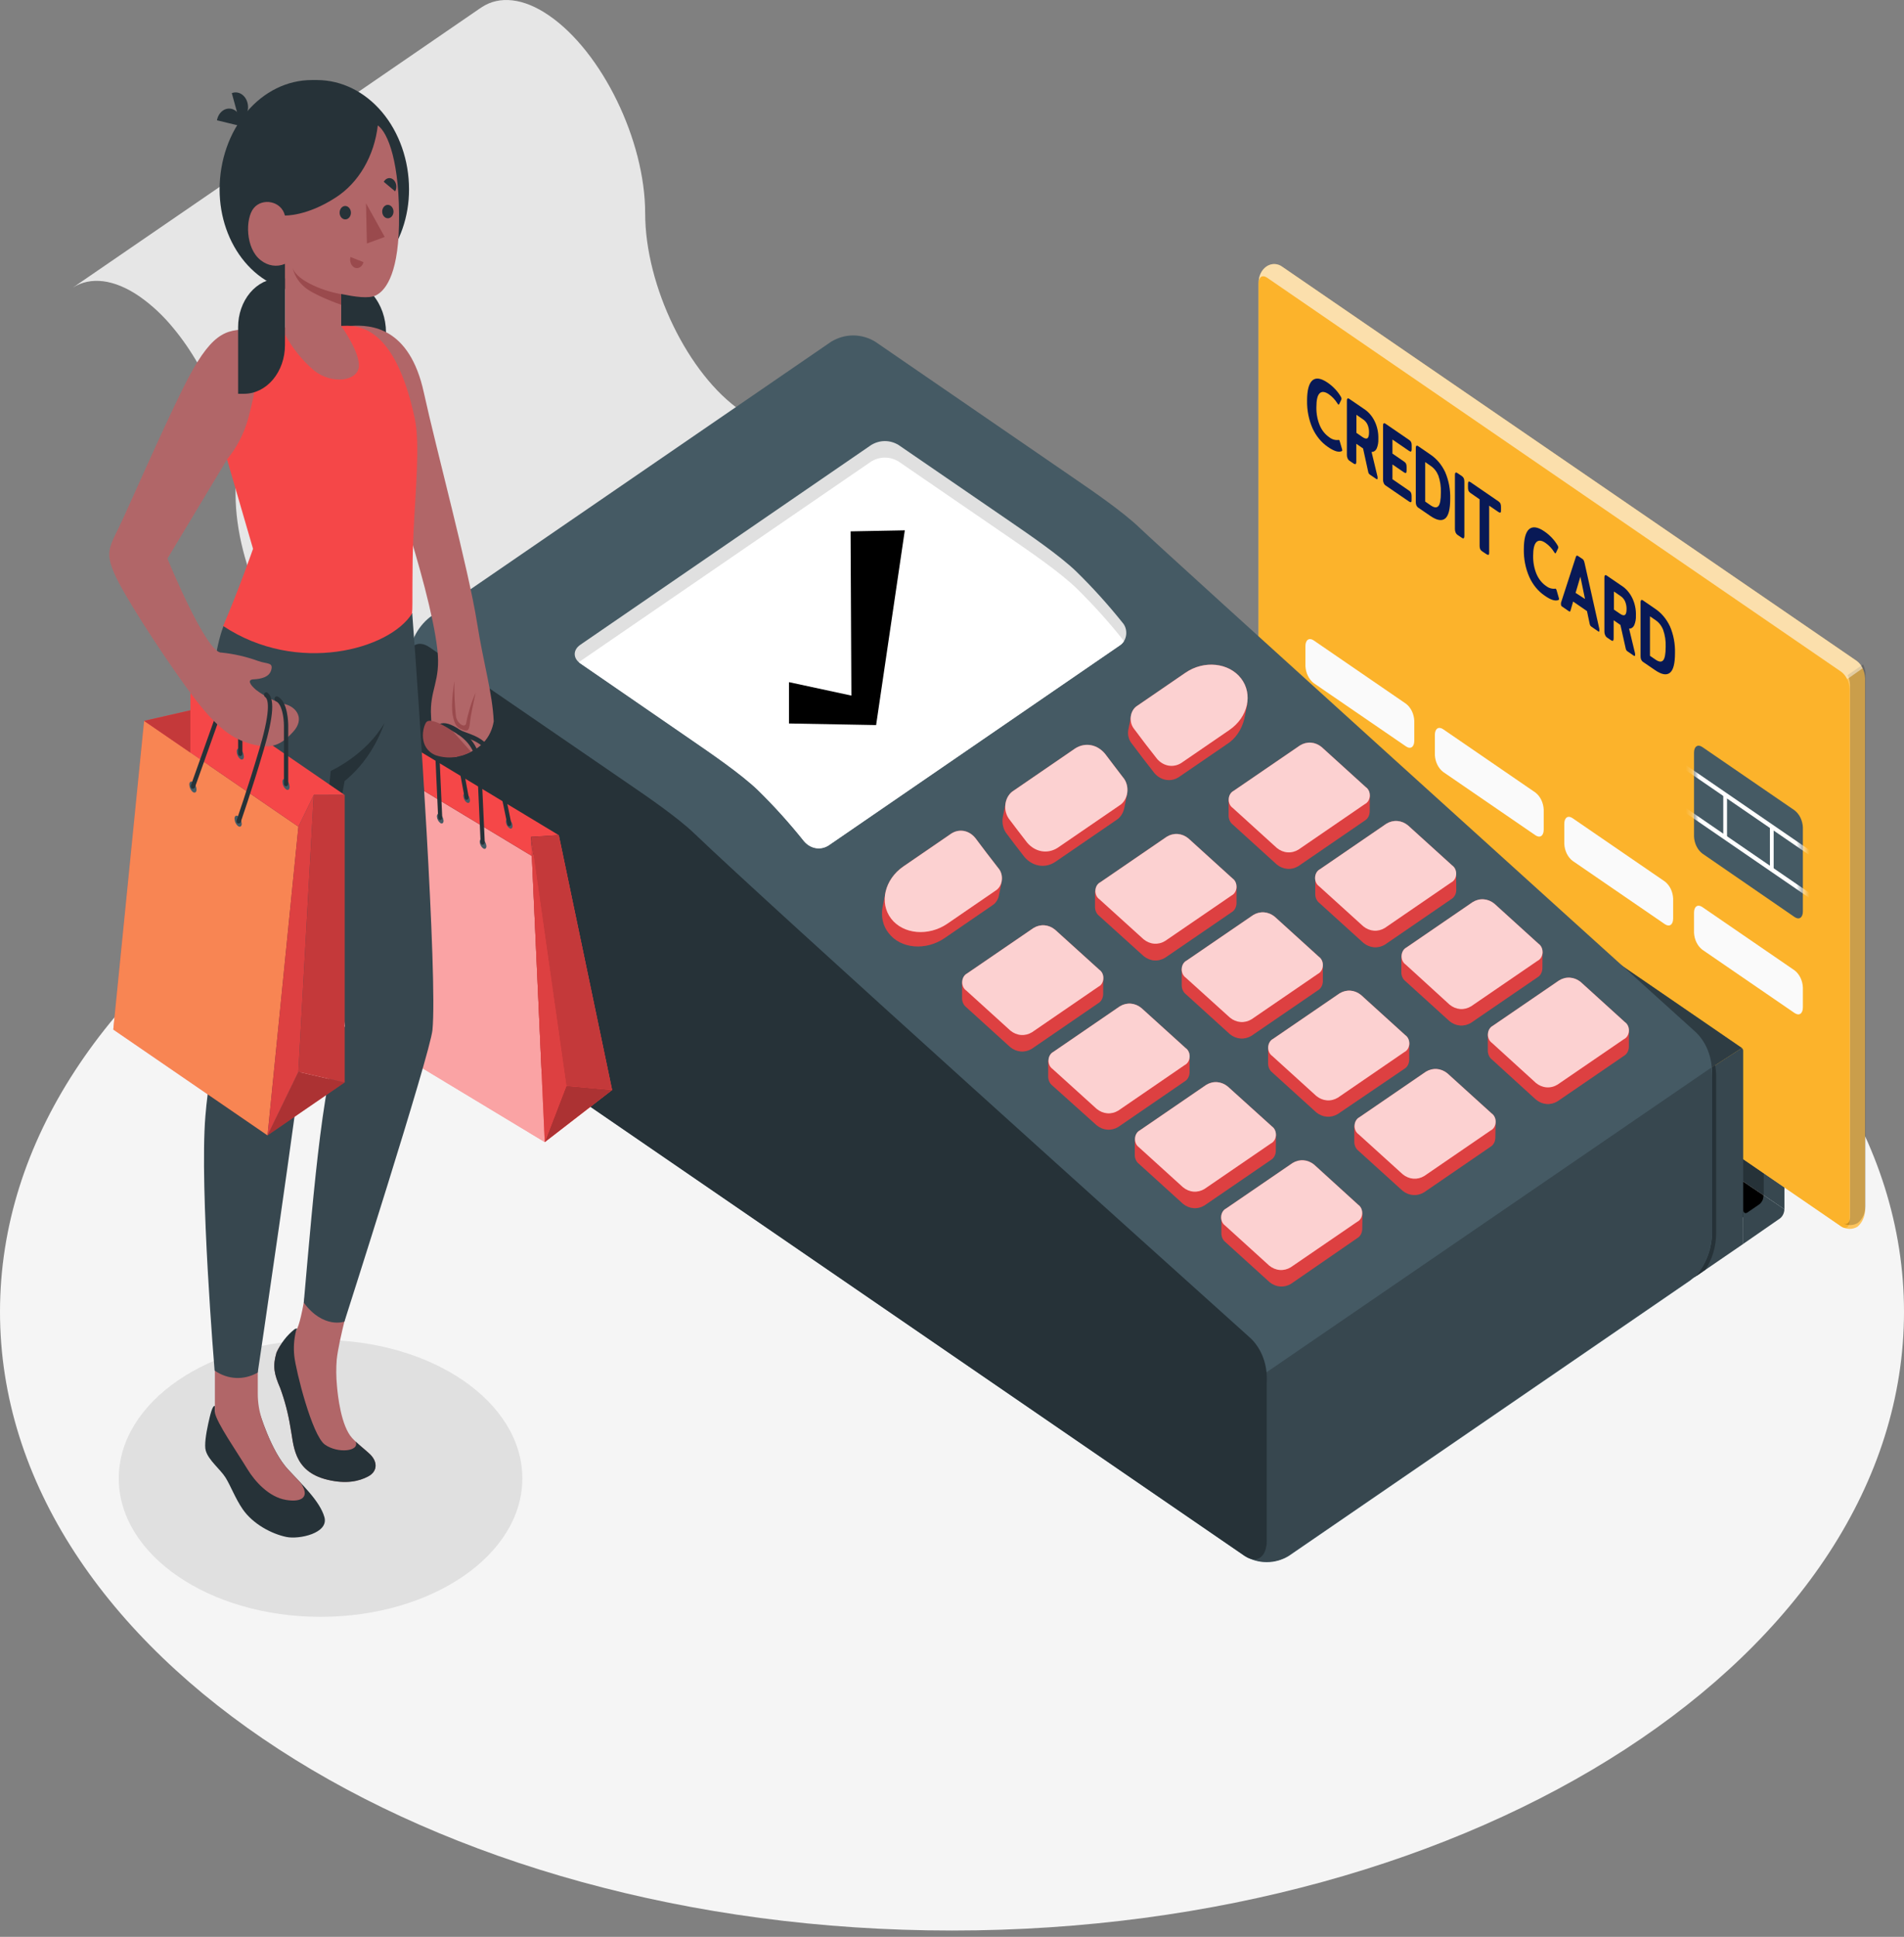 <svg width="292" height="297" viewBox="0 0 292 297" fill="none" xmlns="http://www.w3.org/2000/svg">
<rect x="0" y="0" width="292" height="297" fill="#808080" stroke="none"/>
<path d="M146 296.03C226.634 296.03 292 253.552 292 201.154C292 148.755 226.634 106.278 146 106.278C65.366 106.278 0 148.755 0 201.154C0 253.552 65.366 296.03 146 296.03Z" fill="#F5F5F5"/>
<path d="M49.161 247.928C66.251 247.928 80.106 238.423 80.106 226.699C80.106 214.975 66.251 205.47 49.161 205.47C32.07 205.47 18.215 214.975 18.215 226.699C18.215 238.423 32.07 247.928 49.161 247.928Z" fill="#E0E0E0"/>
<path d="M11.208 44.078C13.855 42.419 17.448 42.742 21.404 45.462C23.298 46.791 25.033 48.415 26.565 50.29C32.156 56.989 36.126 67.107 36.126 75.772C36.126 86.944 42.742 100.515 50.861 106.105L65.596 116.208L128.393 73.138L113.678 63.027C105.546 57.452 98.943 43.866 98.943 32.701C98.943 21.537 92.327 7.966 84.208 2.384C80.238 -0.36 76.573 -0.651 73.919 1.079L73.562 1.315L52.846 15.538L49.538 17.779L11.208 44.078Z" fill="#E6E6E6"/>
<path d="M197.358 104.147C197.285 104.09 197.2 104.059 197.113 104.059C197.026 104.059 196.941 104.09 196.868 104.147L195.062 105.397C194.869 105.552 194.708 105.759 194.593 106C194.479 106.242 194.412 106.512 194.4 106.789V132.004L270.49 183.306L273.488 156.346L197.358 104.147Z" fill="#263238"/>
<path d="M273.454 156.314C273.378 156.282 273.297 156.273 273.218 156.286C273.138 156.3 273.063 156.337 272.998 156.393L271.152 157.611C270.95 157.752 270.786 157.956 270.675 158.201L194.565 105.987C194.682 105.747 194.845 105.544 195.042 105.397L196.861 104.155C196.934 104.098 197.019 104.067 197.106 104.067C197.193 104.067 197.278 104.098 197.351 104.155L273.454 156.314Z" fill="#455A64"/>
<path d="M272.997 156.386L271.151 157.612C270.957 157.767 270.796 157.973 270.681 158.215C270.567 158.457 270.501 158.727 270.49 159.004V183.283L273.666 185.438V156.826C273.672 156.339 273.368 156.134 272.997 156.386Z" fill="#37474F"/>
<path d="M270.497 183.306V184.965L265.739 187.481L189.61 135.243L194.367 132.004L270.497 183.306Z" fill="black"/>
<path d="M267.327 190.752L272.998 186.821C273.192 186.667 273.353 186.46 273.468 186.219C273.583 185.977 273.649 185.706 273.659 185.429L270.484 183.275C270.473 183.552 270.408 183.823 270.293 184.065C270.178 184.307 270.017 184.513 269.822 184.666L268.002 185.916C267.632 186.168 267.341 185.964 267.341 185.452L267.327 190.752Z" fill="#37474F"/>
<path d="M284.841 188.125C285.194 187.838 285.485 187.456 285.692 187.011C285.899 186.566 286.015 186.07 286.032 185.562V103.974C286.009 103.449 285.882 102.939 285.661 102.484C285.44 102.029 285.132 101.642 284.762 101.356L196.683 40.925C196.315 40.65 195.891 40.499 195.457 40.489C195.022 40.48 194.594 40.611 194.217 40.869C193.841 41.127 193.531 41.502 193.32 41.954C193.11 42.406 193.008 42.917 193.024 43.433V125.021C193.048 125.547 193.177 126.057 193.399 126.512C193.62 126.967 193.93 127.353 194.301 127.64L282.4 188.07C282.775 188.303 283.191 188.429 283.615 188.439C284.039 188.449 284.458 188.341 284.841 188.125Z" fill="#FDC55E"/>
<path d="M283.65 105.61V187.198C283.65 188.157 283.081 188.55 282.38 188.071L194.301 127.64C193.929 127.354 193.62 126.968 193.398 126.513C193.176 126.058 193.048 125.547 193.024 125.022V43.434C193.024 42.474 193.599 42.081 194.301 42.561L282.399 102.991C282.766 103.281 283.07 103.668 283.288 104.123C283.505 104.578 283.629 105.087 283.65 105.61Z" fill="#FCB32B"/>
<path opacity="0.2" d="M286.103 103.383V184.972C286.086 185.48 285.97 185.976 285.763 186.421C285.556 186.866 285.265 187.247 284.912 187.535C284.572 187.73 284.202 187.839 283.825 187.854C283.447 187.869 283.072 187.79 282.722 187.621C283.291 187.842 283.721 187.448 283.721 186.607V105.011C283.704 104.487 283.576 103.976 283.35 103.525L285.726 101.889C285.957 102.341 286.087 102.855 286.103 103.383Z" fill="black"/>
<path d="M276.491 126.878V139.748C276.491 140.715 275.922 141.101 275.22 140.621L261.068 130.88C260.698 130.594 260.391 130.208 260.17 129.755C259.949 129.301 259.822 128.792 259.797 128.269V115.422C259.797 114.463 260.366 114.07 261.068 114.549L275.22 124.259C275.591 124.546 275.899 124.933 276.12 125.388C276.34 125.843 276.468 126.353 276.491 126.878Z" fill="#455A64"/>
<mask id="mask0_20_478" style="mask-type:luminance" maskUnits="userSpaceOnUse" x="259" y="114" width="18" height="27">
<path d="M276.491 126.878V139.748C276.491 140.715 275.922 141.101 275.22 140.621L261.068 130.88C260.698 130.594 260.391 130.208 260.17 129.755C259.949 129.301 259.822 128.792 259.797 128.269V115.422C259.797 114.463 260.366 114.07 261.068 114.549L275.22 124.259C275.591 124.546 275.899 124.933 276.12 125.388C276.34 125.843 276.468 126.353 276.491 126.878Z" fill="white"/>
</mask>
<g mask="url(#mask0_20_478)">
<path d="M257.556 116.643L257.268 117.235L278.728 131.97L279.016 131.378L257.556 116.643Z" fill="white"/>
<path d="M272.011 126.768H271.436V133.325H272.011V126.768Z" fill="white"/>
<path d="M264.859 121.885H264.284V128.434H264.859V121.885Z" fill="white"/>
<path d="M257.555 123.217L257.267 123.809L278.728 138.544L279.016 137.952L257.555 123.217Z" fill="white"/>
</g>
<path d="M276.491 151.424V154.467C276.491 155.434 275.922 155.819 275.22 155.339L261.068 145.629C260.698 145.344 260.391 144.958 260.17 144.505C259.949 144.051 259.822 143.542 259.797 143.019V139.961C259.797 138.993 260.366 138.608 261.068 139.088L275.22 148.798C275.592 149.085 275.9 149.473 276.121 149.93C276.342 150.386 276.469 150.898 276.491 151.424Z" fill="#FAFAFA"/>
<path d="M256.595 137.783V140.841C256.595 141.8 256.026 142.194 255.325 141.714L241.172 132.004C240.802 131.717 240.494 131.331 240.273 130.876C240.052 130.421 239.925 129.91 239.902 129.386V126.335C239.902 125.368 240.471 124.975 241.172 125.462L255.325 135.172C255.694 135.458 256.002 135.844 256.223 136.297C256.443 136.751 256.571 137.26 256.595 137.783Z" fill="#FAFAFA"/>
<path d="M236.746 124.15V127.208C236.746 128.167 236.177 128.561 235.475 128.081L221.323 118.371C220.952 118.084 220.644 117.698 220.423 117.243C220.203 116.788 220.075 116.277 220.052 115.753V112.694C220.052 111.735 220.621 111.342 221.323 111.821L235.475 121.531C235.845 121.819 236.152 122.206 236.373 122.661C236.594 123.115 236.721 123.626 236.746 124.15Z" fill="#FAFAFA"/>
<path d="M216.896 110.516V113.582C216.896 114.549 216.327 114.942 215.625 114.455L201.473 104.753C201.103 104.465 200.796 104.078 200.576 103.623C200.355 103.168 200.227 102.658 200.202 102.134V99.076C200.202 98.117 200.771 97.724 201.473 98.203L215.625 107.913C215.994 108.198 216.301 108.582 216.522 109.034C216.742 109.487 216.871 109.994 216.896 110.516Z" fill="#FAFAFA"/>
<path opacity="0.15" d="M208.096 114.203L211.345 116.428C211.566 116.602 211.75 116.834 211.882 117.107C212.014 117.38 212.091 117.686 212.106 118.001V119.18C212.106 119.754 211.761 119.966 211.345 119.699L208.096 117.513C207.874 117.34 207.69 117.108 207.558 116.835C207.426 116.562 207.349 116.255 207.335 115.941V114.762C207.335 114.148 207.679 113.912 208.096 114.203Z" fill="black"/>
<path opacity="0.15" d="M200.944 109.297L204.186 111.522C204.409 111.694 204.595 111.926 204.728 112.199C204.861 112.473 204.939 112.779 204.953 113.095V114.274C204.953 114.856 204.609 115.06 204.186 114.801L200.944 112.576C200.721 112.404 200.536 112.172 200.404 111.898C200.272 111.625 200.196 111.318 200.183 111.003V109.824C200.183 109.242 200.52 109.006 200.944 109.297Z" fill="black"/>
<path opacity="0.15" d="M241.9 145.575L201.539 117.868C200.838 117.388 200.269 117.773 200.269 118.74V120.156C200.292 120.68 200.419 121.191 200.64 121.646C200.861 122.1 201.169 122.487 201.539 122.774L241.9 150.481C242.601 150.961 243.17 150.575 243.17 149.608V148.177C243.145 147.655 243.017 147.148 242.796 146.696C242.575 146.244 242.268 145.86 241.9 145.575Z" fill="black"/>
<path d="M201.287 65.661C200.715 64.356 200.429 62.901 200.454 61.431C200.454 59.858 200.725 58.805 201.268 58.333C201.81 57.861 202.591 57.987 203.61 58.679C204.024 58.963 204.412 59.297 204.768 59.677C205.101 60.025 205.397 60.421 205.648 60.857C205.7 60.938 205.73 61.037 205.734 61.14C205.736 61.211 205.717 61.28 205.681 61.336L205.376 61.973C205.337 62.044 205.297 62.068 205.257 62.036C205.197 61.989 205.145 61.927 205.105 61.855C204.749 61.284 204.299 60.805 203.782 60.448C203.18 60.039 202.71 59.992 202.379 60.314C202.048 60.637 201.883 61.336 201.883 62.421C201.861 63.393 202.038 64.356 202.399 65.228C202.717 65.977 203.212 66.599 203.821 67.021C204.225 67.355 204.714 67.513 205.204 67.469C205.254 67.451 205.307 67.451 205.357 67.469C205.396 67.469 205.436 67.548 205.476 67.705L205.82 68.868C205.838 68.929 205.849 68.993 205.853 69.057C205.853 69.112 205.82 69.159 205.747 69.191C205.29 69.395 204.589 69.191 203.636 68.523C202.643 67.848 201.83 66.857 201.287 65.661Z" fill="#081956"/>
<path d="M206.654 70.252C206.586 70.094 206.554 69.918 206.561 69.741V61.517C206.561 61.321 206.561 61.187 206.654 61.124C206.746 61.061 206.812 61.085 206.951 61.179L209.168 62.696C209.864 63.14 210.441 63.807 210.833 64.622C211.225 65.437 211.416 66.366 211.384 67.304C211.41 67.818 211.321 68.33 211.126 68.79C211.047 68.951 210.933 69.084 210.795 69.174C210.658 69.264 210.502 69.308 210.346 69.301L211.265 73.122C211.274 73.192 211.274 73.264 211.265 73.334C211.265 73.499 211.206 73.539 211.08 73.452L210.107 72.792C210.04 72.746 209.98 72.688 209.929 72.619C209.874 72.533 209.838 72.434 209.823 72.328L209.042 68.766L208.003 68.051V70.771C208.018 70.908 207.987 71.046 207.917 71.156C207.858 71.219 207.752 71.156 207.606 71.094L206.945 70.645C206.815 70.554 206.713 70.416 206.654 70.252ZM208.956 67.021C209.287 67.249 209.538 67.304 209.704 67.202C209.869 67.099 209.955 66.793 209.955 66.313C209.966 65.895 209.887 65.481 209.724 65.11C209.569 64.78 209.34 64.508 209.062 64.324L208.023 63.608V66.376L208.956 67.021Z" fill="#081956"/>
<path d="M212.199 74.058C212.131 73.9 212.099 73.724 212.106 73.547V65.323C212.106 65.118 212.106 64.993 212.199 64.93C212.291 64.867 212.358 64.89 212.496 64.985L216.129 67.477C216.251 67.551 216.353 67.666 216.42 67.807C216.479 67.966 216.506 68.138 216.499 68.311V68.822C216.515 68.965 216.487 69.11 216.42 69.231C216.367 69.285 216.268 69.231 216.129 69.168L213.548 67.398V69.553L215.348 70.795C215.471 70.865 215.572 70.977 215.639 71.118C215.698 71.278 215.725 71.453 215.719 71.629V72.108C215.734 72.251 215.706 72.396 215.639 72.517C215.586 72.572 215.494 72.517 215.348 72.454L213.548 71.22V73.484L216.122 75.253C216.243 75.326 216.343 75.441 216.407 75.583C216.465 75.745 216.492 75.919 216.486 76.094V76.598C216.486 76.81 216.486 76.944 216.407 76.991C216.327 77.038 216.261 76.991 216.122 76.928L212.496 74.443C212.366 74.355 212.261 74.221 212.199 74.058Z" fill="#081956"/>
<path d="M217.22 77.501C217.152 77.344 217.121 77.168 217.127 76.99V68.766C217.127 68.57 217.127 68.436 217.22 68.373C217.313 68.31 217.379 68.334 217.518 68.428L219.357 69.694C220.311 70.326 221.099 71.259 221.633 72.391C222.18 73.659 222.446 75.071 222.407 76.495C222.407 78.068 222.149 79.113 221.62 79.522C221.091 79.931 220.343 79.79 219.357 79.113L217.518 77.855C217.391 77.776 217.287 77.652 217.22 77.501ZM219.423 77.501C219.946 77.855 220.33 77.895 220.588 77.612C220.846 77.329 220.972 76.637 220.972 75.528C221.007 74.638 220.876 73.749 220.588 72.926C220.337 72.302 219.931 71.786 219.423 71.448L218.57 70.858V76.912L219.423 77.501Z" fill="#081956"/>
<path d="M223.222 81.622C223.154 81.461 223.122 81.283 223.129 81.103V72.887C223.129 72.682 223.129 72.557 223.222 72.494C223.314 72.431 223.38 72.454 223.519 72.549L224.181 72.997C224.31 73.079 224.418 73.201 224.492 73.351C224.552 73.517 224.581 73.697 224.578 73.877V82.133C224.592 82.272 224.562 82.413 224.492 82.526C224.432 82.581 224.326 82.566 224.181 82.463L223.519 82.015C223.389 81.923 223.285 81.786 223.222 81.622Z" fill="#081956"/>
<path d="M227.006 84.216C226.941 84.057 226.909 83.882 226.914 83.705V76.566L225.498 75.583C225.377 75.51 225.277 75.395 225.213 75.253C225.155 75.095 225.127 74.922 225.134 74.75V74.27C225.118 74.127 225.147 73.982 225.213 73.861C225.266 73.806 225.359 73.861 225.498 73.924L229.818 76.888C229.941 76.967 230.044 77.084 230.116 77.226C230.174 77.39 230.201 77.567 230.195 77.745V78.201C230.195 78.406 230.195 78.531 230.116 78.587C230.037 78.642 229.957 78.587 229.818 78.524L228.382 77.541V84.68C228.382 84.884 228.383 85.01 228.296 85.065C228.21 85.12 228.131 85.065 227.986 84.994L227.324 84.554C227.193 84.479 227.083 84.362 227.006 84.216Z" fill="#081956"/>
<path d="M234.529 88.462C233.958 87.16 233.672 85.708 233.696 84.24C233.696 82.667 233.967 81.606 234.509 81.142C235.052 80.678 235.833 80.788 236.852 81.488C237.266 81.769 237.654 82.101 238.01 82.479C238.34 82.83 238.635 83.226 238.89 83.658C238.941 83.74 238.971 83.839 238.976 83.941C238.979 84.012 238.961 84.082 238.923 84.138L238.618 84.775C238.579 84.853 238.539 84.877 238.493 84.845C238.436 84.791 238.387 84.728 238.347 84.657C237.991 84.088 237.54 83.612 237.024 83.257C236.428 82.84 235.958 82.801 235.628 83.123C235.297 83.446 235.125 84.145 235.125 85.223C235.105 86.197 235.284 87.163 235.648 88.037C235.97 88.783 236.463 89.404 237.07 89.83C237.476 90.158 237.963 90.316 238.453 90.278C238.5 90.256 238.552 90.256 238.598 90.278C238.658 90.341 238.702 90.423 238.724 90.514L239.062 91.678C239.084 91.737 239.098 91.801 239.101 91.866C239.101 91.921 239.062 91.969 238.995 92.008C238.539 92.212 237.838 92.008 236.885 91.332C235.887 90.659 235.071 89.664 234.529 88.462Z" fill="#081956"/>
<path d="M239.392 92.636C239.387 92.571 239.387 92.505 239.392 92.44L241.662 85.442C241.702 85.308 241.748 85.23 241.794 85.206C241.832 85.197 241.871 85.196 241.908 85.206C241.946 85.215 241.981 85.234 242.013 85.261L242.674 85.702C242.761 85.757 242.834 85.838 242.886 85.938C242.944 86.069 242.989 86.209 243.018 86.354L245.281 96.457C245.29 96.538 245.29 96.62 245.281 96.701C245.281 96.858 245.228 96.898 245.122 96.827L244.064 96.096C243.995 96.05 243.934 95.989 243.885 95.915C243.837 95.823 243.804 95.722 243.786 95.616L243.382 93.706L241.258 92.243L240.861 93.611C240.861 93.706 240.802 93.753 240.762 93.769C240.731 93.774 240.699 93.772 240.668 93.762C240.637 93.753 240.609 93.736 240.583 93.713L239.525 92.982C239.478 92.945 239.441 92.893 239.417 92.832C239.394 92.77 239.385 92.703 239.392 92.636ZM243.078 91.85L242.37 88.422L241.635 90.914L243.078 91.85Z" fill="#081956"/>
<path d="M246.147 97.346C246.079 97.189 246.047 97.012 246.055 96.835V88.619C246.055 88.415 246.055 88.281 246.147 88.226C246.24 88.171 246.306 88.179 246.445 88.281L248.662 89.798C249.36 90.237 249.94 90.902 250.333 91.716C250.726 92.53 250.918 93.46 250.885 94.398C250.909 94.912 250.818 95.425 250.62 95.884C250.541 96.045 250.427 96.178 250.289 96.268C250.152 96.358 249.996 96.402 249.839 96.395L250.759 100.216C250.768 100.287 250.768 100.358 250.759 100.428C250.759 100.594 250.7 100.633 250.574 100.554L249.601 99.886C249.533 99.843 249.472 99.784 249.423 99.713C249.372 99.628 249.336 99.532 249.317 99.43L248.51 95.829L247.471 95.113V97.857C247.485 97.997 247.454 98.137 247.385 98.251C247.325 98.306 247.219 98.251 247.074 98.18L246.412 97.732C246.294 97.637 246.201 97.503 246.147 97.346ZM248.45 94.115C248.781 94.343 249.032 94.406 249.198 94.296C249.363 94.186 249.449 93.895 249.449 93.415C249.461 92.995 249.381 92.577 249.218 92.204C249.063 91.874 248.834 91.602 248.556 91.418L247.517 90.703V93.478L248.45 94.115Z" fill="#081956"/>
<path d="M251.692 101.152C251.627 100.993 251.595 100.818 251.599 100.641V92.425C251.592 92.354 251.596 92.282 251.612 92.213C251.628 92.144 251.655 92.08 251.692 92.024C251.752 91.969 251.851 91.984 251.99 92.079L253.829 93.344C254.783 93.976 255.571 94.91 256.105 96.041C256.652 97.309 256.918 98.722 256.879 100.145C256.879 101.757 256.621 102.764 256.092 103.172C255.563 103.581 254.815 103.44 253.829 102.764L251.99 101.506C251.863 101.426 251.759 101.303 251.692 101.152ZM253.902 101.152C254.418 101.506 254.808 101.545 255.06 101.262C255.311 100.979 255.45 100.287 255.45 99.178C255.484 98.287 255.351 97.398 255.06 96.576C254.812 95.953 254.407 95.436 253.902 95.098L253.042 94.508V100.562L253.902 101.152Z" fill="#081956"/>
<path opacity="0.5" d="M285.655 102.48L283.28 104.147C283.063 103.689 282.754 103.302 282.38 103.023L194.294 42.56C193.632 42.128 193.13 42.411 193.037 43.19C193.055 42.695 193.181 42.214 193.405 41.796C193.628 41.377 193.94 41.036 194.31 40.807C194.679 40.578 195.093 40.468 195.51 40.488C195.926 40.509 196.331 40.66 196.683 40.925L284.762 101.356C285.137 101.631 285.445 102.019 285.655 102.48Z" fill="#FAFAFA"/>
<path d="M267.129 160.702L259.599 165.569C259.473 165.908 259.406 166.275 259.401 166.646V195.257C259.396 195.343 259.406 195.429 259.43 195.51C259.454 195.591 259.491 195.665 259.54 195.729L183.45 143.546C183.381 143.49 183.326 143.413 183.291 143.323C183.256 143.233 183.243 143.133 183.251 143.035V114.416C183.263 114.139 183.329 113.869 183.444 113.627C183.559 113.386 183.72 113.179 183.913 113.024L190.496 108.495C190.565 108.431 190.649 108.393 190.736 108.386C190.823 108.379 190.91 108.403 190.986 108.456L267.129 160.702Z" fill="#263238"/>
<path opacity="0.5" d="M267.135 160.694L197.549 112.938L194.373 110.76L191.019 108.456C190.943 108.403 190.856 108.379 190.769 108.386C190.681 108.393 190.598 108.431 190.529 108.495L183.946 113.024C183.747 113.171 183.585 113.377 183.476 113.622L259.605 165.561L267.135 160.694Z" fill="#37474F"/>
<path d="M259.599 165.569C259.471 165.914 259.402 166.285 259.394 166.662V195.273C259.394 195.784 259.698 195.989 260.055 195.737L267.334 190.752V161.221C267.344 161.121 267.33 161.02 267.295 160.929C267.26 160.837 267.205 160.759 267.135 160.702L259.599 165.569Z" fill="#37474F"/>
<path d="M260.142 195.658L260.4 195.509L261.518 194.722C262.6 193.125 263.19 191.136 263.192 189.085V164.908C263.186 164.378 263.131 163.851 263.026 163.336L262.424 163.729C262.491 164.112 262.526 164.501 262.53 164.892V189.085C262.408 191.541 261.563 193.869 260.142 195.658Z" fill="#263238"/>
<path d="M174.775 80.938C172.208 78.469 167.537 75.269 164.665 73.303C159.835 69.977 141.779 57.578 134.229 52.397C133.182 51.765 132.023 51.436 130.848 51.436C129.673 51.436 128.515 51.765 127.467 52.397L65.934 94.634C64.951 95.398 64.133 96.426 63.546 97.634C62.958 98.843 62.618 100.199 62.553 101.592V145.818C62.619 147.213 62.959 148.569 63.546 149.779C64.133 150.989 64.951 152.018 65.934 152.784L190.887 238.595C191.935 239.223 193.093 239.551 194.268 239.551C195.442 239.551 196.6 239.223 197.649 238.595L259.182 196.374C260.166 195.603 260.983 194.568 261.568 193.352C262.153 192.137 262.49 190.775 262.55 189.376V164.452C262.555 163.236 262.322 162.034 261.869 160.943C261.417 159.851 260.758 158.9 259.943 158.162C245.824 145.417 178.878 84.877 174.775 80.938Z" fill="#455A64"/>
<path d="M262.55 189.376V165.183C262.55 164.696 262.501 164.21 262.405 163.737L194.096 210.526C194.198 211.028 194.253 211.542 194.261 212.059V236.236C194.261 238.595 193.004 239.625 191.376 238.838H191.423C191.575 238.917 191.727 238.988 191.886 239.051L192.19 239.161C192.356 239.216 192.521 239.263 192.693 239.302C192.865 239.342 192.918 239.349 193.03 239.373L193.54 239.452H193.924H194.407H194.837L195.273 239.412C195.432 239.412 195.591 239.35 195.75 239.31L196.12 239.232C196.292 239.177 196.464 239.106 196.63 239.043C196.795 238.98 196.828 238.98 196.921 238.933C197.137 238.832 197.347 238.714 197.549 238.579C197.582 238.565 197.613 238.547 197.642 238.524L259.176 196.303L260.062 195.705C261.523 194.034 262.409 191.779 262.55 189.376Z" fill="#37474F"/>
<path d="M106.48 127.805C118.019 138.876 178.282 193.063 191.634 205.062C192.456 205.794 193.123 206.744 193.582 207.835C194.042 208.927 194.281 210.131 194.281 211.351V236.236C194.281 238.791 192.759 239.837 190.9 238.595L65.901 152.816C64.918 152.05 64.1 151.02 63.513 149.81C62.926 148.601 62.586 147.244 62.52 145.85V101.592C62.52 99.037 64.041 97.991 65.901 99.272L96.337 120.155C99.228 122.129 103.899 125.329 106.48 127.805Z" fill="#263238"/>
<path d="M106.109 113.472C108.981 115.438 113.652 118.638 116.239 121.123C118.736 123.568 121.105 126.194 123.332 128.985C123.818 129.547 124.442 129.913 125.113 130.028C125.784 130.144 126.47 130.005 127.07 129.63L171.718 98.966C171.982 98.813 172.21 98.586 172.382 98.304C172.555 98.022 172.667 97.695 172.709 97.35C172.75 97.005 172.721 96.653 172.622 96.325C172.523 95.997 172.358 95.703 172.142 95.467C169.908 92.677 167.533 90.051 165.029 87.605C162.455 85.136 157.784 81.944 154.913 79.971C149.447 76.212 143.314 72.006 137.789 68.224C137.143 67.838 136.431 67.637 135.708 67.637C134.985 67.637 134.273 67.838 133.627 68.224L88.999 98.872C87.854 99.658 87.854 100.94 88.999 101.726L106.109 113.472Z" fill="#E0E0E0"/>
<path d="M133.627 70.756C134.273 70.37 134.985 70.169 135.708 70.169C136.431 70.169 137.143 70.37 137.789 70.756C143.314 74.538 149.447 78.744 154.913 82.502C157.784 84.476 162.455 87.676 165.029 90.144C167.533 92.591 169.908 95.216 172.142 98.007C172.222 98.107 172.295 98.215 172.36 98.329C172.181 98.604 171.956 98.831 171.699 98.998L127.05 129.661C126.45 130.036 125.765 130.176 125.093 130.06C124.422 129.944 123.798 129.579 123.312 129.016C121.085 126.225 118.717 123.6 116.219 121.154C113.632 118.669 108.941 115.469 106.089 113.504L88.999 101.726C88.919 101.671 88.86 101.608 88.794 101.553C88.858 101.489 88.927 101.431 88.999 101.38L133.627 70.756Z" fill="white"/>
<path d="M134.362 111.184L121.003 110.941V104.603L130.57 106.663L130.445 81.48L138.762 81.323L134.362 111.184Z" fill="black"/>
<path d="M173.048 111.868L173.492 109.682L175.344 109.502L181.398 105.35C184.27 103.385 188.074 103.778 189.927 106.223C190.32 106.732 190.607 107.343 190.767 108.008L191.29 107.953L190.82 110.272C190.613 111.094 190.268 111.859 189.808 112.52C189.348 113.182 188.781 113.728 188.141 114.125L180.77 119.172C180.171 119.553 179.485 119.697 178.813 119.582C178.14 119.468 177.516 119.101 177.031 118.536C175.867 117.057 174.702 115.524 173.538 113.967C173.316 113.693 173.156 113.358 173.07 112.991C172.985 112.625 172.977 112.239 173.048 111.868Z" fill="#F54748"/>
<path opacity="0.1" d="M173.048 111.868L173.492 109.682L175.344 109.502L181.398 105.35C184.27 103.385 188.074 103.778 189.927 106.223C190.32 106.732 190.607 107.343 190.767 108.008L191.29 107.953L190.82 110.272C190.613 111.094 190.268 111.859 189.808 112.52C189.348 113.182 188.781 113.728 188.141 114.125L180.77 119.172C180.171 119.553 179.485 119.697 178.813 119.582C178.14 119.468 177.516 119.101 177.031 118.536C175.867 117.057 174.702 115.524 173.538 113.967C173.316 113.693 173.156 113.358 173.07 112.991C172.985 112.625 172.977 112.239 173.048 111.868Z" fill="black"/>
<path d="M181.167 116.994L188.538 111.939C191.416 109.965 192.184 106.435 190.331 104.029C188.478 101.623 184.674 101.191 181.802 103.157L174.431 108.212C174.167 108.371 173.937 108.602 173.761 108.886C173.586 109.17 173.469 109.499 173.421 109.847C173.372 110.195 173.394 110.551 173.483 110.888C173.573 111.224 173.727 111.53 173.935 111.782C175.1 113.354 176.266 114.877 177.435 116.35C177.918 116.916 178.541 117.284 179.212 117.4C179.883 117.516 180.568 117.374 181.167 116.994Z" fill="#F54748"/>
<path d="M135.354 139.119L135.804 136.902L136.327 136.847C136.827 136.134 137.432 135.534 138.113 135.078L145.484 130.023C146.078 129.646 146.759 129.511 147.424 129.639C148.088 129.767 148.699 130.15 149.163 130.73C150.307 132.263 151.452 133.773 152.597 135.235L153.635 135.133L153.166 137.437C153.017 138.014 152.685 138.499 152.239 138.789L144.868 143.845C141.99 145.818 138.106 145.504 136.267 143.058C135.852 142.543 135.552 141.913 135.393 141.226C135.233 140.538 135.22 139.814 135.354 139.119Z" fill="#F54748"/>
<path opacity="0.1" d="M135.354 139.119L135.804 136.902L136.327 136.847C136.827 136.134 137.432 135.534 138.113 135.078L145.484 130.023C146.078 129.646 146.759 129.511 147.424 129.639C148.088 129.767 148.699 130.15 149.163 130.73C150.307 132.263 151.452 133.773 152.597 135.235L153.635 135.133L153.166 137.437C153.017 138.014 152.685 138.499 152.239 138.789L144.868 143.845C141.99 145.818 138.106 145.504 136.267 143.058C135.852 142.543 135.552 141.913 135.393 141.226C135.233 140.538 135.22 139.814 135.354 139.119Z" fill="black"/>
<path d="M145.285 141.643L152.656 136.588C152.918 136.433 153.145 136.205 153.316 135.923C153.488 135.642 153.6 135.315 153.641 134.97C153.683 134.626 153.653 134.275 153.556 133.947C153.458 133.62 153.294 133.325 153.08 133.089C151.915 131.603 150.757 130.078 149.593 128.521C149.13 127.94 148.519 127.555 147.855 127.426C147.19 127.296 146.508 127.43 145.914 127.805L138.543 132.861C135.671 134.834 134.805 138.435 136.664 140.865C138.523 143.294 142.414 143.609 145.285 141.643Z" fill="#F54748"/>
<path d="M153.801 125.282L154.238 123.119L155.654 123.009L164.473 116.955C165.216 116.486 166.068 116.319 166.899 116.479C167.729 116.64 168.492 117.119 169.072 117.844C169.954 119.039 170.847 120.21 171.752 121.358C171.839 121.474 171.918 121.598 171.99 121.728L172.87 121.665L172.413 123.921C172.333 124.302 172.186 124.659 171.984 124.969C171.781 125.279 171.526 125.535 171.235 125.722L161.78 132.201C161.034 132.678 160.179 132.86 159.339 132.719C158.5 132.577 157.721 132.12 157.116 131.414C156.223 130.266 155.323 129.095 154.43 127.9C154.151 127.559 153.948 127.141 153.838 126.685C153.729 126.228 153.716 125.746 153.801 125.282Z" fill="#F54748"/>
<path opacity="0.1" d="M153.801 125.282L154.238 123.119L155.654 123.009L164.473 116.955C165.216 116.486 166.068 116.319 166.899 116.479C167.729 116.64 168.492 117.119 169.072 117.844C169.954 119.039 170.847 120.21 171.752 121.358C171.839 121.474 171.918 121.598 171.99 121.728L172.87 121.665L172.413 123.921C172.333 124.302 172.186 124.659 171.984 124.969C171.781 125.279 171.526 125.535 171.235 125.722L161.78 132.201C161.034 132.678 160.179 132.86 159.339 132.719C158.5 132.577 157.721 132.12 157.116 131.414C156.223 130.266 155.323 129.095 154.43 127.9C154.151 127.559 153.948 127.141 153.838 126.685C153.729 126.228 153.716 125.746 153.801 125.282Z" fill="black"/>
<path d="M154.846 125.706C155.739 126.901 156.639 128.065 157.532 129.22C158.137 129.926 158.916 130.383 159.756 130.525C160.595 130.666 161.451 130.485 162.197 130.007L171.652 123.528C171.979 123.334 172.262 123.05 172.476 122.698C172.69 122.346 172.829 121.938 172.882 121.509C172.935 121.079 172.899 120.641 172.778 120.231C172.657 119.822 172.455 119.453 172.188 119.156C171.295 118.009 170.401 116.798 169.508 115.634C168.928 114.91 168.165 114.431 167.334 114.272C166.503 114.113 165.652 114.282 164.91 114.754L155.461 121.232C155.129 121.431 154.84 121.72 154.62 122.076C154.399 122.433 154.253 122.846 154.193 123.282C154.133 123.719 154.161 124.166 154.274 124.587C154.388 125.009 154.584 125.392 154.846 125.706Z" fill="#F54748"/>
<g opacity="0.75">
<path d="M181.167 116.994L188.538 111.939C191.416 109.965 192.183 106.435 190.331 104.029C188.478 101.623 184.674 101.191 181.802 103.157L174.431 108.212C174.167 108.371 173.937 108.602 173.761 108.886C173.586 109.17 173.469 109.499 173.421 109.847C173.372 110.195 173.394 110.551 173.483 110.888C173.573 111.224 173.727 111.53 173.935 111.782C175.1 113.354 176.266 114.877 177.435 116.35C177.918 116.916 178.541 117.284 179.212 117.4C179.883 117.516 180.568 117.374 181.167 116.994Z" fill="white"/>
<path d="M145.285 141.643L152.656 136.587C152.918 136.433 153.145 136.205 153.316 135.923C153.488 135.642 153.6 135.314 153.641 134.97C153.683 134.626 153.653 134.275 153.556 133.947C153.458 133.619 153.294 133.325 153.08 133.089C151.915 131.603 150.757 130.077 149.593 128.521C149.13 127.939 148.519 127.555 147.855 127.425C147.19 127.296 146.508 127.43 145.914 127.805L138.543 132.861C135.671 134.834 134.805 138.435 136.664 140.865C138.523 143.294 142.414 143.609 145.285 141.643Z" fill="white"/>
<path d="M154.847 125.706C155.74 126.901 156.64 128.064 157.533 129.22C158.138 129.926 158.917 130.383 159.756 130.525C160.596 130.666 161.451 130.484 162.198 130.006L171.653 123.528C171.98 123.334 172.262 123.05 172.476 122.698C172.691 122.346 172.83 121.938 172.883 121.509C172.935 121.079 172.9 120.641 172.779 120.231C172.658 119.821 172.455 119.453 172.188 119.156C171.295 118.008 170.402 116.798 169.509 115.634C168.929 114.909 168.165 114.431 167.335 114.272C166.504 114.113 165.652 114.282 164.91 114.753L155.462 121.232C155.129 121.43 154.841 121.72 154.62 122.076C154.4 122.432 154.254 122.846 154.194 123.282C154.134 123.719 154.161 124.166 154.275 124.587C154.388 125.009 154.584 125.392 154.847 125.706Z" fill="white"/>
</g>
<path d="M169.184 149.97L167.239 150.025L161.794 145.087C161.313 144.693 160.752 144.461 160.169 144.417C159.586 144.373 159.004 144.517 158.485 144.835L150.162 150.536L147.548 150.614V153.146C147.56 153.4 147.621 153.647 147.727 153.868C147.832 154.089 147.98 154.278 148.157 154.42L154.932 160.568C155.413 160.961 155.975 161.191 156.557 161.236C157.14 161.28 157.721 161.136 158.241 160.82L168.423 153.838C168.639 153.716 168.823 153.528 168.955 153.293C169.088 153.058 169.165 152.784 169.178 152.501L169.184 149.97Z" fill="#F54748"/>
<path opacity="0.1" d="M169.184 149.97L167.239 150.025L161.794 145.087C161.313 144.693 160.752 144.461 160.169 144.417C159.586 144.373 159.004 144.517 158.485 144.835L150.162 150.536L147.548 150.614V153.146C147.56 153.4 147.621 153.647 147.727 153.868C147.832 154.089 147.98 154.278 148.157 154.42L154.932 160.568C155.413 160.961 155.975 161.191 156.557 161.236C157.14 161.28 157.721 161.136 158.241 160.82L168.423 153.838C168.639 153.716 168.823 153.528 168.955 153.293C169.088 153.058 169.165 152.784 169.178 152.501L169.184 149.97Z" fill="black"/>
<path d="M148.302 149.278L158.492 142.304C159.011 141.986 159.593 141.841 160.175 141.885C160.758 141.93 161.32 142.161 161.8 142.555L168.595 148.704C168.795 148.838 168.959 149.036 169.068 149.276C169.177 149.516 169.227 149.787 169.211 150.059C169.196 150.331 169.117 150.593 168.982 150.813C168.847 151.034 168.663 151.205 168.45 151.306L158.267 158.288C157.748 158.605 157.166 158.748 156.584 158.704C156.001 158.66 155.44 158.429 154.959 158.036L148.183 151.888C147.985 151.753 147.822 151.556 147.713 151.318C147.604 151.08 147.553 150.81 147.565 150.539C147.578 150.268 147.653 150.007 147.783 149.784C147.913 149.561 148.093 149.386 148.302 149.278Z" fill="#F54748"/>
<path opacity="0.75" d="M148.302 149.278L158.492 142.304C159.011 141.986 159.593 141.841 160.175 141.885C160.758 141.93 161.32 142.161 161.8 142.555L168.595 148.704C168.795 148.838 168.959 149.036 169.068 149.276C169.177 149.516 169.227 149.787 169.211 150.059C169.196 150.331 169.117 150.593 168.982 150.813C168.847 151.034 168.663 151.205 168.45 151.306L158.267 158.288C157.748 158.605 157.166 158.748 156.584 158.704C156.001 158.66 155.44 158.429 154.959 158.036L148.183 151.888C147.985 151.753 147.822 151.556 147.713 151.318C147.604 151.08 147.553 150.81 147.565 150.539C147.578 150.268 147.653 150.007 147.783 149.784C147.913 149.561 148.093 149.386 148.302 149.278Z" fill="white"/>
<path d="M208.956 186.002L207.011 186.065L201.566 181.12C201.085 180.727 200.523 180.497 199.941 180.452C199.358 180.408 198.777 180.552 198.257 180.868L189.927 186.576L187.314 186.647V189.179C187.324 189.433 187.384 189.681 187.49 189.902C187.596 190.123 187.744 190.312 187.922 190.452L194.698 196.601C195.178 196.995 195.74 197.227 196.323 197.271C196.905 197.315 197.487 197.171 198.006 196.852L208.162 189.847C208.377 189.724 208.561 189.534 208.692 189.297C208.824 189.061 208.899 188.786 208.91 188.503L208.956 186.002Z" fill="#F54748"/>
<path opacity="0.1" d="M208.956 186.002L207.011 186.065L201.566 181.12C201.085 180.727 200.523 180.497 199.941 180.452C199.358 180.408 198.777 180.552 198.257 180.868L189.927 186.576L187.314 186.647V189.179C187.324 189.433 187.384 189.681 187.49 189.902C187.596 190.123 187.744 190.312 187.922 190.452L194.698 196.601C195.178 196.995 195.74 197.227 196.323 197.271C196.905 197.315 197.487 197.171 198.006 196.852L208.162 189.847C208.377 189.724 208.561 189.534 208.692 189.297C208.824 189.061 208.899 188.786 208.91 188.503L208.956 186.002Z" fill="black"/>
<path d="M188.042 185.311L198.231 178.337C198.75 178.021 199.332 177.877 199.914 177.921C200.497 177.965 201.058 178.196 201.539 178.589L208.295 184.737C208.494 184.872 208.657 185.072 208.766 185.312C208.875 185.552 208.924 185.824 208.909 186.096C208.894 186.369 208.815 186.63 208.68 186.852C208.546 187.073 208.362 187.245 208.149 187.347L197.96 194.321C197.441 194.64 196.859 194.784 196.276 194.74C195.694 194.696 195.132 194.464 194.651 194.07L187.876 187.921C187.68 187.782 187.52 187.581 187.414 187.339C187.309 187.098 187.262 186.827 187.279 186.555C187.296 186.284 187.377 186.024 187.511 185.804C187.646 185.585 187.83 185.414 188.042 185.311Z" fill="#F54748"/>
<path opacity="0.75" d="M188.042 185.311L198.231 178.337C198.75 178.021 199.332 177.877 199.914 177.921C200.497 177.965 201.058 178.196 201.539 178.589L208.295 184.737C208.494 184.872 208.657 185.072 208.766 185.312C208.875 185.552 208.924 185.824 208.909 186.096C208.894 186.369 208.815 186.63 208.68 186.852C208.546 187.073 208.362 187.245 208.149 187.347L197.96 194.321C197.441 194.64 196.859 194.784 196.276 194.74C195.694 194.696 195.132 194.464 194.651 194.07L187.876 187.921C187.68 187.782 187.52 187.581 187.414 187.339C187.309 187.098 187.262 186.827 187.279 186.555C187.296 186.284 187.377 186.024 187.511 185.804C187.646 185.585 187.83 185.414 188.042 185.311Z" fill="white"/>
<path d="M182.431 161.984L180.485 162.039L175.04 157.101C174.559 156.707 173.998 156.475 173.416 156.43C172.833 156.384 172.251 156.526 171.732 156.842L163.401 162.55L160.755 162.628V165.16C160.767 165.414 160.829 165.66 160.934 165.881C161.04 166.102 161.187 166.291 161.364 166.434L168.185 172.551C168.666 172.945 169.227 173.177 169.809 173.222C170.392 173.268 170.974 173.126 171.493 172.81L181.676 165.828C181.892 165.707 182.075 165.519 182.208 165.283C182.341 165.048 182.418 164.775 182.431 164.492V161.984Z" fill="#F54748"/>
<path opacity="0.1" d="M182.431 161.984L180.485 162.039L175.04 157.101C174.559 156.707 173.998 156.475 173.416 156.43C172.833 156.384 172.251 156.526 171.732 156.842L163.401 162.55L160.755 162.628V165.16C160.767 165.414 160.829 165.66 160.934 165.881C161.04 166.102 161.187 166.291 161.364 166.434L168.185 172.551C168.666 172.945 169.227 173.177 169.809 173.222C170.392 173.268 170.974 173.126 171.493 172.81L181.676 165.828C181.892 165.707 182.075 165.519 182.208 165.283C182.341 165.048 182.418 164.775 182.431 164.492V161.984Z" fill="black"/>
<path d="M161.549 161.291L171.739 154.309C172.258 153.994 172.84 153.852 173.423 153.897C174.005 153.943 174.566 154.175 175.047 154.569L181.829 160.709C182.028 160.845 182.192 161.044 182.3 161.284C182.409 161.525 182.458 161.796 182.443 162.069C182.428 162.341 182.349 162.603 182.214 162.824C182.08 163.045 181.896 163.217 181.683 163.32L171.5 170.302C170.981 170.617 170.399 170.759 169.816 170.714C169.234 170.668 168.673 170.436 168.192 170.042L161.41 163.902C161.213 163.765 161.051 163.566 160.944 163.326C160.836 163.087 160.787 162.816 160.801 162.545C160.816 162.274 160.893 162.014 161.025 161.792C161.157 161.571 161.339 161.397 161.549 161.291Z" fill="#F54748"/>
<path opacity="0.75" d="M161.549 161.291L171.739 154.309C172.258 153.994 172.84 153.852 173.423 153.897C174.005 153.943 174.566 154.175 175.047 154.569L181.829 160.709C182.028 160.845 182.192 161.044 182.3 161.284C182.409 161.525 182.458 161.796 182.443 162.069C182.428 162.341 182.349 162.603 182.214 162.824C182.08 163.045 181.896 163.217 181.683 163.32L171.5 170.302C170.981 170.617 170.399 170.759 169.816 170.714C169.234 170.668 168.673 170.436 168.192 170.042L161.41 163.902C161.213 163.765 161.051 163.566 160.944 163.326C160.836 163.087 160.787 162.816 160.801 162.545C160.816 162.274 160.893 162.014 161.025 161.792C161.157 161.571 161.339 161.397 161.549 161.291Z" fill="white"/>
<path d="M195.677 173.99L193.731 174.052L188.286 169.107C187.805 168.714 187.243 168.484 186.661 168.439C186.079 168.395 185.497 168.539 184.978 168.855L176.648 174.563L174.034 174.642V177.174C174.045 177.427 174.106 177.673 174.212 177.893C174.317 178.113 174.465 178.3 174.643 178.44L181.418 184.588C181.899 184.982 182.46 185.214 183.043 185.258C183.626 185.303 184.207 185.158 184.726 184.84L194.909 177.866C195.124 177.743 195.307 177.553 195.439 177.316C195.571 177.079 195.646 176.805 195.657 176.521L195.677 173.99Z" fill="#F54748"/>
<path opacity="0.1" d="M195.677 173.99L193.731 174.052L188.286 169.107C187.805 168.714 187.243 168.484 186.661 168.439C186.079 168.395 185.497 168.539 184.978 168.855L176.648 174.563L174.034 174.642V177.174C174.045 177.427 174.106 177.673 174.212 177.893C174.317 178.113 174.465 178.3 174.643 178.44L181.418 184.588C181.899 184.982 182.46 185.214 183.043 185.258C183.626 185.303 184.207 185.158 184.726 184.84L194.909 177.866C195.124 177.743 195.307 177.553 195.439 177.316C195.571 177.079 195.646 176.805 195.657 176.521L195.677 173.99Z" fill="black"/>
<path d="M174.796 173.337L184.985 166.355C185.504 166.038 186.086 165.894 186.668 165.939C187.251 165.983 187.812 166.214 188.293 166.606L195.062 172.723C195.261 172.859 195.425 173.058 195.533 173.298C195.642 173.538 195.691 173.81 195.676 174.083C195.661 174.355 195.582 174.616 195.447 174.838C195.313 175.059 195.129 175.231 194.916 175.334L184.734 182.308C184.215 182.626 183.633 182.77 183.05 182.726C182.467 182.682 181.906 182.45 181.425 182.056L174.65 175.908C174.459 175.769 174.305 175.571 174.202 175.335C174.1 175.099 174.053 174.835 174.068 174.57C174.083 174.305 174.159 174.05 174.287 173.833C174.415 173.615 174.591 173.444 174.796 173.337Z" fill="#F54748"/>
<path opacity="0.75" d="M174.796 173.337L184.985 166.355C185.504 166.038 186.086 165.894 186.668 165.939C187.251 165.983 187.812 166.214 188.293 166.606L195.062 172.723C195.261 172.859 195.425 173.058 195.533 173.298C195.642 173.538 195.691 173.81 195.676 174.083C195.661 174.355 195.582 174.616 195.447 174.838C195.313 175.059 195.129 175.231 194.916 175.334L184.734 182.308C184.215 182.626 183.633 182.77 183.05 182.726C182.467 182.682 181.906 182.45 181.425 182.056L174.65 175.908C174.459 175.769 174.305 175.571 174.202 175.335C174.1 175.099 174.053 174.835 174.068 174.57C174.083 174.305 174.159 174.05 174.287 173.833C174.415 173.615 174.591 173.444 174.796 173.337Z" fill="white"/>
<path d="M189.63 135.966L187.685 136.029L182.239 131.084C181.758 130.691 181.197 130.46 180.614 130.416C180.032 130.372 179.45 130.516 178.931 130.832L170.581 136.54L167.934 136.619V139.151C167.947 139.403 168.008 139.649 168.114 139.868C168.22 140.088 168.366 140.275 168.543 140.416L175.384 146.604C175.865 146.998 176.427 147.23 177.009 147.274C177.592 147.319 178.174 147.174 178.693 146.856L188.882 139.882C189.097 139.759 189.28 139.569 189.412 139.332C189.544 139.095 189.619 138.821 189.63 138.537V135.966Z" fill="#F54748"/>
<path opacity="0.1" d="M189.63 135.966L187.685 136.029L182.239 131.084C181.758 130.691 181.197 130.46 180.614 130.416C180.032 130.372 179.45 130.516 178.931 130.832L170.581 136.54L167.934 136.619V139.151C167.947 139.403 168.008 139.649 168.114 139.868C168.22 140.088 168.366 140.275 168.543 140.416L175.384 146.604C175.865 146.998 176.427 147.23 177.009 147.274C177.592 147.319 178.174 147.174 178.693 146.856L188.882 139.882C189.097 139.759 189.28 139.569 189.412 139.332C189.544 139.095 189.619 138.821 189.63 138.537V135.966Z" fill="black"/>
<path d="M168.748 135.283L178.937 128.301C179.456 127.985 180.038 127.841 180.62 127.885C181.203 127.929 181.764 128.16 182.245 128.553L189.021 134.701C189.218 134.838 189.38 135.037 189.487 135.276C189.595 135.516 189.644 135.786 189.63 136.057C189.615 136.328 189.538 136.589 189.406 136.811C189.274 137.032 189.092 137.205 188.882 137.311L178.692 144.285C178.173 144.604 177.592 144.748 177.009 144.704C176.426 144.66 175.865 144.428 175.384 144.034L168.596 137.885C168.398 137.749 168.237 137.549 168.13 137.309C168.023 137.069 167.975 136.799 167.991 136.528C168.007 136.257 168.086 135.997 168.22 135.777C168.353 135.557 168.536 135.386 168.748 135.283Z" fill="#F54748"/>
<path opacity="0.75" d="M168.748 135.283L178.937 128.301C179.456 127.985 180.038 127.841 180.62 127.885C181.203 127.929 181.764 128.16 182.245 128.553L189.021 134.701C189.218 134.838 189.38 135.037 189.487 135.276C189.595 135.516 189.644 135.786 189.63 136.057C189.615 136.328 189.538 136.589 189.406 136.811C189.274 137.032 189.092 137.205 188.882 137.311L178.692 144.285C178.173 144.604 177.592 144.748 177.009 144.704C176.426 144.66 175.865 144.428 175.384 144.034L168.596 137.885C168.398 137.749 168.237 137.549 168.13 137.309C168.023 137.069 167.975 136.799 167.991 136.528C168.007 136.257 168.086 135.997 168.22 135.777C168.353 135.557 168.536 135.386 168.748 135.283Z" fill="white"/>
<path d="M229.368 172.008L227.423 172.063L221.977 167.118C221.496 166.727 220.934 166.497 220.352 166.453C219.77 166.408 219.189 166.551 218.669 166.866L210.346 172.551L207.699 172.629V175.161C207.711 175.415 207.772 175.662 207.877 175.883C207.983 176.104 208.13 176.293 208.308 176.435L215.083 182.575C215.564 182.969 216.125 183.201 216.707 183.247C217.289 183.292 217.871 183.15 218.391 182.835L228.574 175.853C228.789 175.73 228.972 175.54 229.104 175.303C229.236 175.066 229.311 174.792 229.322 174.508L229.368 172.008Z" fill="#F54748"/>
<path opacity="0.1" d="M229.368 172.008L227.423 172.063L221.977 167.118C221.496 166.727 220.934 166.497 220.352 166.453C219.77 166.408 219.189 166.551 218.669 166.866L210.346 172.551L207.699 172.629V175.161C207.711 175.415 207.772 175.662 207.877 175.883C207.983 176.104 208.13 176.293 208.308 176.435L215.083 182.575C215.564 182.969 216.125 183.201 216.707 183.247C217.289 183.292 217.871 183.15 218.391 182.835L228.574 175.853C228.789 175.73 228.972 175.54 229.104 175.303C229.236 175.066 229.311 174.792 229.322 174.508L229.368 172.008Z" fill="black"/>
<path d="M208.486 171.316L218.676 164.334C219.196 164.019 219.778 163.876 220.36 163.922C220.943 163.968 221.504 164.2 221.984 164.594L228.759 170.734C228.959 170.87 229.122 171.069 229.231 171.309C229.339 171.549 229.389 171.821 229.374 172.094C229.359 172.366 229.279 172.627 229.145 172.849C229.011 173.07 228.827 173.242 228.614 173.345L218.431 180.326C217.911 180.642 217.329 180.784 216.747 180.739C216.164 180.693 215.603 180.461 215.123 180.067L208.347 173.926C208.15 173.79 207.989 173.591 207.881 173.351C207.773 173.112 207.724 172.841 207.738 172.57C207.753 172.299 207.83 172.038 207.963 171.817C208.095 171.595 208.276 171.422 208.486 171.316Z" fill="#F54748"/>
<path opacity="0.75" d="M208.486 171.316L218.676 164.334C219.196 164.019 219.778 163.876 220.36 163.922C220.943 163.968 221.504 164.2 221.984 164.594L228.759 170.734C228.959 170.87 229.122 171.069 229.231 171.309C229.339 171.549 229.389 171.821 229.374 172.094C229.359 172.366 229.279 172.627 229.145 172.849C229.011 173.07 228.827 173.242 228.614 173.345L218.431 180.326C217.911 180.642 217.329 180.784 216.747 180.739C216.164 180.693 215.603 180.461 215.123 180.067L208.347 173.926C208.15 173.79 207.989 173.591 207.881 173.351C207.773 173.112 207.724 172.841 207.738 172.57C207.753 172.299 207.83 172.038 207.963 171.817C208.095 171.595 208.276 171.422 208.486 171.316Z" fill="white"/>
<path d="M202.876 147.98L200.931 148.043L195.485 143.098C195.005 142.704 194.443 142.472 193.86 142.428C193.278 142.383 192.696 142.528 192.177 142.846L183.847 148.546L181.233 148.625V151.157C181.245 151.411 181.306 151.658 181.412 151.879C181.517 152.1 181.664 152.289 181.842 152.431L188.617 158.579C189.098 158.972 189.66 159.202 190.242 159.246C190.825 159.291 191.406 159.147 191.925 158.831L202.115 151.857C202.328 151.736 202.511 151.551 202.644 151.318C202.776 151.086 202.854 150.816 202.869 150.536L202.876 147.98Z" fill="#F54748"/>
<path opacity="0.1" d="M202.876 147.98L200.931 148.043L195.485 143.098C195.005 142.704 194.443 142.472 193.86 142.428C193.278 142.383 192.696 142.528 192.177 142.846L183.847 148.546L181.233 148.625V151.157C181.245 151.411 181.306 151.658 181.412 151.879C181.517 152.1 181.664 152.289 181.842 152.431L188.617 158.579C189.098 158.972 189.66 159.202 190.242 159.246C190.825 159.291 191.406 159.147 191.925 158.831L202.115 151.857C202.328 151.736 202.511 151.551 202.644 151.318C202.776 151.086 202.854 150.816 202.869 150.536L202.876 147.98Z" fill="black"/>
<path d="M181.994 147.288L192.183 140.314C192.703 139.998 193.284 139.854 193.867 139.898C194.449 139.943 195.011 140.173 195.492 140.566L202.267 146.714C202.464 146.851 202.626 147.05 202.734 147.29C202.841 147.529 202.89 147.8 202.876 148.071C202.862 148.342 202.784 148.602 202.652 148.824C202.52 149.045 202.338 149.219 202.128 149.325L191.939 156.299C191.419 156.615 190.838 156.759 190.255 156.715C189.673 156.67 189.111 156.44 188.63 156.047L181.829 149.899C181.632 149.76 181.472 149.558 181.367 149.317C181.261 149.075 181.214 148.804 181.232 148.533C181.249 148.262 181.329 148.002 181.464 147.782C181.599 147.562 181.782 147.391 181.994 147.288Z" fill="#F54748"/>
<path opacity="0.75" d="M181.994 147.288L192.183 140.314C192.703 139.998 193.284 139.854 193.867 139.898C194.449 139.943 195.011 140.173 195.492 140.566L202.267 146.714C202.464 146.851 202.626 147.05 202.734 147.29C202.841 147.529 202.89 147.8 202.876 148.071C202.862 148.342 202.784 148.602 202.652 148.824C202.52 149.045 202.338 149.219 202.128 149.325L191.939 156.299C191.419 156.615 190.838 156.759 190.255 156.715C189.673 156.67 189.111 156.44 188.63 156.047L181.829 149.899C181.632 149.76 181.472 149.558 181.367 149.317C181.261 149.075 181.214 148.804 181.232 148.533C181.249 148.262 181.329 148.002 181.464 147.782C181.599 147.562 181.782 147.391 181.994 147.288Z" fill="white"/>
<path d="M216.122 159.971L214.177 160.026L208.731 155.088C208.251 154.694 207.689 154.462 207.106 154.418C206.524 154.374 205.942 154.518 205.423 154.836L197.093 160.537L194.479 160.615V163.147C194.491 163.401 194.552 163.648 194.658 163.869C194.763 164.09 194.911 164.279 195.088 164.421L201.863 170.569C202.345 170.96 202.906 171.19 203.488 171.234C204.071 171.278 204.652 171.136 205.172 170.821L215.361 163.902C215.576 163.78 215.76 163.592 215.893 163.357C216.026 163.122 216.103 162.848 216.115 162.565L216.122 159.971Z" fill="#F54748"/>
<path opacity="0.1" d="M216.122 159.971L214.177 160.026L208.731 155.088C208.251 154.694 207.689 154.462 207.106 154.418C206.524 154.374 205.942 154.518 205.423 154.836L197.093 160.537L194.479 160.615V163.147C194.491 163.401 194.552 163.648 194.658 163.869C194.763 164.09 194.911 164.279 195.088 164.421L201.863 170.569C202.345 170.96 202.906 171.19 203.488 171.234C204.071 171.278 204.652 171.136 205.172 170.821L215.361 163.902C215.576 163.78 215.76 163.592 215.893 163.357C216.026 163.122 216.103 162.848 216.115 162.565L216.122 159.971Z" fill="black"/>
<path d="M195.24 159.302L205.43 152.328C205.949 152.01 206.531 151.865 207.113 151.909C207.696 151.954 208.258 152.185 208.738 152.58L215.513 158.728C215.713 158.862 215.877 159.06 215.986 159.3C216.095 159.54 216.145 159.812 216.13 160.084C216.114 160.356 216.035 160.617 215.9 160.838C215.765 161.058 215.581 161.229 215.368 161.33L205.185 168.312C204.666 168.629 204.084 168.773 203.502 168.728C202.919 168.684 202.358 168.453 201.877 168.061L195.102 161.912C194.904 161.776 194.743 161.576 194.635 161.337C194.527 161.097 194.478 160.827 194.492 160.556C194.507 160.285 194.585 160.024 194.717 159.803C194.849 159.581 195.03 159.408 195.24 159.302Z" fill="#F54748"/>
<path opacity="0.75" d="M195.24 159.302L205.43 152.328C205.949 152.01 206.531 151.865 207.113 151.909C207.696 151.954 208.258 152.185 208.738 152.58L215.513 158.728C215.713 158.862 215.877 159.06 215.986 159.3C216.095 159.54 216.145 159.812 216.13 160.084C216.114 160.356 216.035 160.617 215.9 160.838C215.765 161.058 215.581 161.229 215.368 161.33L205.185 168.312C204.666 168.629 204.084 168.773 203.502 168.728C202.919 168.684 202.358 168.453 201.877 168.061L195.102 161.912C194.904 161.776 194.743 161.576 194.635 161.337C194.527 161.097 194.478 160.827 194.492 160.556C194.507 160.285 194.585 160.024 194.717 159.803C194.849 159.581 195.03 159.408 195.24 159.302Z" fill="white"/>
<path d="M210.068 121.963L208.122 122.018L202.677 117.081C202.197 116.687 201.635 116.455 201.052 116.411C200.47 116.366 199.888 116.511 199.369 116.829L191.039 122.529L188.425 122.608V125.14C188.437 125.394 188.498 125.641 188.603 125.862C188.709 126.083 188.856 126.272 189.034 126.413L195.809 132.562C196.29 132.954 196.852 133.185 197.434 133.229C198.016 133.274 198.598 133.13 199.117 132.813L209.3 125.832C209.516 125.71 209.699 125.522 209.832 125.287C209.965 125.051 210.042 124.778 210.054 124.495L210.068 121.963Z" fill="#F54748"/>
<path opacity="0.1" d="M210.068 121.963L208.122 122.018L202.677 117.081C202.197 116.687 201.635 116.455 201.052 116.411C200.47 116.366 199.888 116.511 199.369 116.829L191.039 122.529L188.425 122.608V125.14C188.437 125.394 188.498 125.641 188.603 125.862C188.709 126.083 188.856 126.272 189.034 126.413L195.809 132.562C196.29 132.954 196.852 133.185 197.434 133.229C198.016 133.274 198.598 133.13 199.117 132.813L209.3 125.832C209.516 125.71 209.699 125.522 209.832 125.287C209.965 125.051 210.042 124.778 210.054 124.495L210.068 121.963Z" fill="black"/>
<path d="M189.186 121.272L199.375 114.298C199.894 113.98 200.476 113.835 201.059 113.88C201.642 113.924 202.203 114.156 202.684 114.55L209.459 120.698C209.659 120.832 209.823 121.031 209.932 121.27C210.041 121.51 210.09 121.782 210.075 122.054C210.06 122.326 209.98 122.587 209.846 122.808C209.711 123.028 209.526 123.199 209.313 123.301L199.131 130.282C198.611 130.599 198.03 130.743 197.447 130.698C196.865 130.654 196.303 130.423 195.822 130.031L189.047 123.882C188.85 123.746 188.688 123.547 188.581 123.307C188.473 123.068 188.424 122.797 188.438 122.526C188.452 122.255 188.53 121.994 188.662 121.773C188.794 121.551 188.976 121.378 189.186 121.272Z" fill="#F54748"/>
<path opacity="0.75" d="M189.186 121.272L199.375 114.298C199.894 113.98 200.476 113.835 201.059 113.88C201.642 113.924 202.203 114.156 202.684 114.55L209.459 120.698C209.659 120.832 209.823 121.031 209.932 121.27C210.041 121.51 210.09 121.782 210.075 122.054C210.06 122.326 209.98 122.587 209.846 122.808C209.711 123.028 209.526 123.199 209.313 123.301L199.131 130.282C198.611 130.599 198.03 130.743 197.447 130.698C196.865 130.654 196.303 130.423 195.822 130.031L189.047 123.882C188.85 123.746 188.688 123.547 188.581 123.307C188.473 123.068 188.424 122.797 188.438 122.526C188.452 122.255 188.53 121.994 188.662 121.773C188.794 121.551 188.976 121.378 189.186 121.272Z" fill="white"/>
<path d="M249.807 157.997L247.861 158.06L242.416 153.115C241.936 152.721 241.374 152.489 240.791 152.445C240.209 152.4 239.627 152.545 239.108 152.863L230.791 158.564L228.177 158.642V161.174C228.187 161.428 228.248 161.676 228.354 161.897C228.459 162.119 228.607 162.307 228.786 162.448L235.561 168.62C236.042 169.014 236.603 169.245 237.186 169.29C237.769 169.334 238.351 169.189 238.87 168.871L249.059 161.897C249.274 161.774 249.457 161.584 249.589 161.347C249.72 161.111 249.796 160.836 249.807 160.553V157.997Z" fill="#F54748"/>
<path opacity="0.1" d="M249.807 157.997L247.861 158.06L242.416 153.115C241.936 152.721 241.374 152.489 240.791 152.445C240.209 152.4 239.627 152.545 239.108 152.863L230.791 158.564L228.177 158.642V161.174C228.187 161.428 228.248 161.676 228.354 161.897C228.459 162.119 228.607 162.307 228.786 162.448L235.561 168.62C236.042 169.014 236.603 169.245 237.186 169.29C237.769 169.334 238.351 169.189 238.87 168.871L249.059 161.897C249.274 161.774 249.457 161.584 249.589 161.347C249.72 161.111 249.796 160.836 249.807 160.553V157.997Z" fill="black"/>
<path d="M228.925 157.305L239.114 150.331C239.633 150.015 240.215 149.871 240.798 149.916C241.38 149.96 241.941 150.191 242.422 150.583L249.198 156.732C249.397 156.867 249.561 157.066 249.669 157.306C249.778 157.547 249.827 157.819 249.812 158.091C249.797 158.363 249.718 158.625 249.583 158.846C249.449 159.067 249.265 159.239 249.052 159.342L238.863 166.316C238.344 166.634 237.762 166.779 237.179 166.734C236.597 166.69 236.035 166.458 235.555 166.064L228.806 159.916C228.608 159.781 228.445 159.584 228.336 159.346C228.226 159.107 228.175 158.838 228.188 158.567C228.2 158.296 228.275 158.035 228.406 157.812C228.536 157.589 228.716 157.414 228.925 157.305Z" fill="#F54748"/>
<path opacity="0.75" d="M228.925 157.305L239.114 150.331C239.633 150.015 240.215 149.871 240.798 149.916C241.38 149.96 241.941 150.191 242.422 150.583L249.198 156.732C249.397 156.867 249.561 157.066 249.669 157.306C249.778 157.547 249.827 157.819 249.812 158.091C249.797 158.363 249.718 158.625 249.583 158.846C249.449 159.067 249.265 159.239 249.052 159.342L238.863 166.316C238.344 166.634 237.762 166.779 237.179 166.734C236.597 166.69 236.035 166.458 235.555 166.064L228.806 159.916C228.608 159.781 228.445 159.584 228.336 159.346C228.226 159.107 228.175 158.838 228.188 158.567C228.2 158.296 228.275 158.035 228.406 157.812C228.536 157.589 228.716 157.414 228.925 157.305Z" fill="white"/>
<path d="M236.56 145.983L234.615 146.046L229.17 141.101C228.689 140.708 228.127 140.478 227.545 140.433C226.962 140.389 226.381 140.533 225.862 140.849L217.558 146.557L214.911 146.636V149.168C214.922 149.42 214.983 149.667 215.089 149.887C215.195 150.106 215.342 150.294 215.52 150.433L222.295 156.582C222.775 156.978 223.337 157.21 223.92 157.255C224.503 157.299 225.085 157.153 225.603 156.834L235.793 149.86C236.008 149.736 236.191 149.546 236.323 149.31C236.454 149.073 236.53 148.798 236.541 148.515L236.56 145.983Z" fill="#F54748"/>
<path opacity="0.1" d="M236.56 145.983L234.615 146.046L229.17 141.101C228.689 140.708 228.127 140.478 227.545 140.433C226.962 140.389 226.381 140.533 225.862 140.849L217.558 146.557L214.911 146.636V149.168C214.922 149.42 214.983 149.667 215.089 149.887C215.195 150.106 215.342 150.294 215.52 150.433L222.295 156.582C222.775 156.978 223.337 157.21 223.92 157.255C224.503 157.299 225.085 157.153 225.603 156.834L235.793 149.86C236.008 149.736 236.191 149.546 236.323 149.31C236.454 149.073 236.53 148.798 236.541 148.515L236.56 145.983Z" fill="black"/>
<path d="M215.679 145.299L225.868 138.318C226.387 138.001 226.969 137.857 227.551 137.902C228.134 137.946 228.695 138.177 229.176 138.569L235.952 144.718C236.151 144.853 236.314 145.052 236.423 145.292C236.532 145.533 236.581 145.805 236.566 146.077C236.551 146.349 236.471 146.611 236.337 146.832C236.203 147.053 236.019 147.225 235.806 147.328L225.617 154.302C225.098 154.622 224.516 154.767 223.933 154.723C223.35 154.679 222.788 154.446 222.308 154.05L215.573 147.902C215.374 147.77 215.21 147.574 215.099 147.338C214.989 147.101 214.936 146.832 214.947 146.562C214.958 146.291 215.032 146.03 215.161 145.807C215.291 145.584 215.47 145.408 215.679 145.299Z" fill="#F54748"/>
<path opacity="0.75" d="M215.679 145.299L225.868 138.318C226.387 138.001 226.969 137.857 227.551 137.902C228.134 137.946 228.695 138.177 229.176 138.569L235.952 144.718C236.151 144.853 236.314 145.052 236.423 145.292C236.532 145.533 236.581 145.805 236.566 146.077C236.551 146.349 236.471 146.611 236.337 146.832C236.203 147.053 236.019 147.225 235.806 147.328L225.617 154.302C225.098 154.622 224.516 154.767 223.933 154.723C223.35 154.679 222.788 154.446 222.308 154.05L215.573 147.902C215.374 147.77 215.21 147.574 215.099 147.338C214.989 147.101 214.936 146.832 214.947 146.562C214.958 146.291 215.032 146.03 215.161 145.807C215.291 145.584 215.47 145.408 215.679 145.299Z" fill="white"/>
<path d="M223.314 133.977L221.369 134.032L215.924 129.095C215.443 128.701 214.882 128.469 214.3 128.423C213.717 128.378 213.135 128.52 212.615 128.835L204.325 134.544L201.711 134.622V137.17C201.723 137.424 201.783 137.671 201.889 137.892C201.995 138.113 202.142 138.302 202.32 138.443L209.096 144.584C209.576 144.978 210.137 145.21 210.72 145.255C211.302 145.301 211.884 145.159 212.404 144.843L222.587 137.862C222.801 137.739 222.983 137.55 223.115 137.315C223.246 137.08 223.322 136.807 223.334 136.525L223.314 133.977Z" fill="#F54748"/>
<path opacity="0.1" d="M223.314 133.977L221.369 134.032L215.924 129.095C215.443 128.701 214.882 128.469 214.3 128.423C213.717 128.378 213.135 128.52 212.615 128.835L204.325 134.544L201.711 134.622V137.17C201.723 137.424 201.783 137.671 201.889 137.892C201.995 138.113 202.142 138.302 202.32 138.443L209.096 144.584C209.576 144.978 210.137 145.21 210.72 145.255C211.302 145.301 211.884 145.159 212.404 144.843L222.587 137.862C222.801 137.739 222.983 137.55 223.115 137.315C223.246 137.08 223.322 136.807 223.334 136.525L223.314 133.977Z" fill="black"/>
<path d="M202.432 133.286L212.622 126.304C213.141 125.988 213.723 125.846 214.306 125.892C214.888 125.937 215.449 126.169 215.93 126.563L222.705 132.704C222.905 132.839 223.068 133.038 223.176 133.279C223.285 133.519 223.335 133.791 223.32 134.063C223.304 134.335 223.225 134.597 223.091 134.818C222.956 135.039 222.772 135.211 222.56 135.314L212.377 142.296C211.857 142.611 211.275 142.754 210.693 142.708C210.11 142.662 209.549 142.43 209.069 142.037L202.293 135.896C202.096 135.759 201.934 135.56 201.827 135.321C201.719 135.081 201.67 134.811 201.684 134.54C201.699 134.269 201.776 134.008 201.908 133.787C202.04 133.565 202.222 133.392 202.432 133.286Z" fill="#F54748"/>
<path opacity="0.75" d="M202.432 133.286L212.622 126.304C213.141 125.988 213.723 125.846 214.306 125.892C214.888 125.937 215.449 126.169 215.93 126.563L222.705 132.704C222.905 132.839 223.068 133.038 223.176 133.279C223.285 133.519 223.335 133.791 223.32 134.063C223.304 134.335 223.225 134.597 223.091 134.818C222.956 135.039 222.772 135.211 222.56 135.314L212.377 142.296C211.857 142.611 211.275 142.754 210.693 142.708C210.11 142.662 209.549 142.43 209.069 142.037L202.293 135.896C202.096 135.759 201.934 135.56 201.827 135.321C201.719 135.081 201.67 134.811 201.684 134.54C201.699 134.269 201.776 134.008 201.908 133.787C202.04 133.565 202.222 133.392 202.432 133.286Z" fill="white"/>
<path d="M59.197 59.677V50.958C59.19 48.797 58.463 46.727 57.175 45.202C55.886 43.677 54.142 42.82 52.323 42.82V51.54C52.33 53.701 53.057 55.771 54.346 57.296C55.634 58.821 57.379 59.677 59.197 59.677Z" fill="#263238"/>
<path d="M81.562 131.257L59.588 117.993L61.573 161.865L83.547 175.129L81.562 131.257Z" fill="#F54748"/>
<path opacity="0.5" d="M81.562 131.257L59.588 117.993L61.573 161.865L83.547 175.129L81.562 131.257Z" fill="white"/>
<path d="M83.547 175.129L93.875 167.141L85.697 128.065L81.562 131.257L83.547 175.129Z" fill="#F54748"/>
<path d="M93.875 167.141L86.862 166.512L83.547 175.129L93.875 167.141Z" fill="#F54748"/>
<path opacity="0.3" d="M93.875 167.141L86.862 166.512L83.547 175.129L93.875 167.141Z" fill="black"/>
<path d="M86.861 166.512L81.429 128.332L81.561 131.257L83.546 175.129L86.861 166.512Z" fill="#F54748"/>
<path opacity="0.1" d="M86.861 166.512L81.429 128.332L81.561 131.257L83.546 175.129L86.861 166.512Z" fill="black"/>
<path d="M59.588 117.993L63.849 117.726L63.717 114.801L85.697 128.065L81.429 128.332L81.562 131.257L59.588 117.993Z" fill="#F54748"/>
<path d="M74.595 129.732C74.595 130.101 74.396 130.274 74.112 130.101C73.963 129.998 73.836 129.855 73.742 129.682C73.647 129.51 73.588 129.315 73.569 129.11C73.569 128.733 73.768 128.568 74.052 128.733C74.202 128.838 74.329 128.983 74.423 129.156C74.517 129.33 74.576 129.527 74.595 129.732Z" fill="#455A64"/>
<path d="M68.024 125.832C68.024 126.21 67.826 126.383 67.541 126.21C67.393 126.105 67.267 125.961 67.173 125.79C67.079 125.618 67.019 125.423 66.999 125.219C66.999 124.842 67.197 124.677 67.482 124.842C67.631 124.944 67.758 125.088 67.853 125.26C67.947 125.432 68.006 125.628 68.024 125.832Z" fill="#455A64"/>
<path d="M78.611 126.626C78.611 127.004 78.412 127.169 78.128 126.996C77.978 126.894 77.85 126.751 77.756 126.578C77.662 126.406 77.603 126.21 77.585 126.005C77.585 125.628 77.784 125.463 78.068 125.636C78.218 125.738 78.346 125.881 78.44 126.053C78.534 126.226 78.593 126.422 78.611 126.626Z" fill="#455A64"/>
<path d="M72.08 122.687C72.08 123.064 71.882 123.229 71.597 123.064C71.447 122.961 71.319 122.816 71.225 122.643C71.13 122.469 71.072 122.271 71.054 122.066C71.054 121.688 71.253 121.523 71.537 121.696C71.687 121.799 71.814 121.943 71.908 122.115C72.002 122.287 72.061 122.483 72.08 122.687Z" fill="#455A64"/>
<path d="M85.697 128.065L81.429 128.332L86.861 166.512L93.875 167.141L85.697 128.065Z" fill="#F54748"/>
<path opacity="0.2" d="M85.697 128.065L81.429 128.332L86.861 166.512L93.875 167.141L85.697 128.065Z" fill="black"/>
<path d="M63.717 114.801L63.849 117.726L63.982 120.651L65.1 121.319L63.717 114.801Z" fill="#F54748"/>
<path opacity="0.2" d="M63.717 114.801L63.849 117.726L63.982 120.651L65.1 121.319L63.717 114.801Z" fill="black"/>
<path d="M53.838 49.975C56.803 49.786 62.804 50.085 65 60.196C66.853 68.688 71.862 87.274 73.165 95.53C74.158 101.82 75.521 106.223 75.719 110.61C75.349 112.867 73.834 115.327 69.665 116.114C65.695 114.864 66.39 114.085 66.112 109.902C65.834 105.72 67.647 104.524 67.071 99.563C65.867 89.146 58.02 67.437 58.02 67.437L53.838 49.975Z" fill="#B16668"/>
<path d="M78.095 126.689C78.024 126.688 77.956 126.658 77.9 126.606C77.845 126.553 77.806 126.48 77.79 126.398C77.79 126.343 76.811 121.24 75.719 117.372C74.859 114.329 72.967 113.645 71.306 113.04C70.936 112.906 70.585 112.78 70.267 112.639C70.191 112.6 70.129 112.528 70.096 112.438C70.063 112.347 70.06 112.244 70.089 112.151C70.103 112.105 70.126 112.062 70.154 112.026C70.183 111.99 70.217 111.961 70.255 111.94C70.293 111.92 70.335 111.908 70.376 111.907C70.418 111.905 70.46 111.914 70.499 111.931C70.803 112.073 71.16 112.191 71.491 112.324C73.212 112.946 75.355 113.724 76.321 117.136C77.42 121.067 78.399 126.178 78.406 126.233C78.415 126.281 78.417 126.331 78.41 126.38C78.403 126.428 78.388 126.475 78.366 126.517C78.344 126.559 78.315 126.595 78.281 126.623C78.247 126.651 78.208 126.671 78.167 126.681L78.095 126.689Z" fill="#263238"/>
<path d="M72.947 106.223C72.295 107.685 71.808 109.242 71.498 110.854C71.392 111.727 70.175 111.043 69.93 109.911C69.735 108.104 69.651 106.283 69.679 104.462C69.679 104.462 69.11 107.945 69.421 109.604C69.732 111.263 70.082 111.593 71.101 111.963C72.12 112.333 71.961 111.263 72.2 109.879C72.438 108.496 72.947 106.223 72.947 106.223Z" fill="#9A4A4D"/>
<path d="M73.708 129.221L73.251 119.086C73.159 116.853 73.046 114.313 69.877 112.379C68.765 111.703 67.945 111.507 67.555 111.837C67.164 112.167 67.263 112.985 67.263 112.993L67.826 125.431C67.815 125.521 67.777 125.603 67.719 125.662C67.662 125.721 67.588 125.754 67.511 125.754C67.435 125.754 67.362 125.721 67.304 125.662C67.246 125.603 67.208 125.521 67.197 125.431L66.635 113.032C66.592 112.695 66.619 112.351 66.715 112.03C66.811 111.709 66.972 111.421 67.184 111.192C67.799 110.665 68.779 110.823 70.168 111.672C73.662 113.81 73.787 116.688 73.88 119.007L74.343 129.126C74.347 129.227 74.317 129.326 74.26 129.401C74.203 129.476 74.124 129.521 74.039 129.527C73.962 129.533 73.885 129.505 73.825 129.448C73.764 129.392 73.722 129.311 73.708 129.221Z" fill="#263238"/>
<path d="M71.564 122.64C71.494 122.639 71.425 122.609 71.37 122.557C71.315 122.504 71.276 122.431 71.26 122.349L69.851 114.77C69.842 114.721 69.841 114.671 69.849 114.622C69.857 114.573 69.872 114.527 69.895 114.485C69.918 114.444 69.947 114.408 69.981 114.38C70.016 114.352 70.055 114.332 70.096 114.322C70.178 114.303 70.263 114.322 70.334 114.377C70.404 114.431 70.454 114.515 70.473 114.612L71.875 122.184C71.885 122.232 71.887 122.282 71.88 122.331C71.873 122.379 71.858 122.426 71.836 122.468C71.814 122.51 71.785 122.546 71.751 122.574C71.716 122.602 71.678 122.622 71.637 122.632L71.564 122.64Z" fill="#263238"/>
<path d="M69.427 112.127C68.23 111.263 65.901 109.997 65.358 110.767C64.816 111.538 64.121 114.698 66.82 115.815C68.619 116.41 70.538 116.215 72.226 115.265L69.427 112.127Z" fill="#9A4A4D"/>
<path d="M49.498 44.786H46.911C43.401 44.786 40.036 43.13 37.554 40.181C35.072 37.232 33.678 33.232 33.678 29.061C33.678 24.609 35.166 20.34 37.816 17.192C40.465 14.044 44.058 12.275 47.804 12.275H48.631C52.371 12.283 55.955 14.053 58.598 17.197C61.241 20.341 62.728 24.602 62.731 29.046C62.733 31.112 62.392 33.158 61.728 35.068C61.063 36.978 60.089 38.713 58.86 40.175C57.631 41.637 56.172 42.797 54.565 43.588C52.959 44.379 51.237 44.786 49.498 44.786Z" fill="#263238"/>
<path d="M35.511 16.693C36.005 16.811 36.44 17.157 36.72 17.655C37.001 18.153 37.103 18.763 37.006 19.351L33.274 18.447C33.378 17.863 33.671 17.352 34.089 17.024C34.508 16.696 35.019 16.577 35.511 16.693Z" fill="#263238"/>
<path d="M37.946 15.735C38.023 16.016 38.053 16.314 38.034 16.609C38.014 16.905 37.946 17.193 37.833 17.457C37.72 17.722 37.564 17.957 37.375 18.15C37.185 18.343 36.965 18.489 36.728 18.581L35.55 14.28C35.788 14.188 36.039 14.153 36.288 14.176C36.537 14.2 36.78 14.281 37.002 14.416C37.225 14.552 37.422 14.738 37.584 14.964C37.746 15.19 37.869 15.452 37.946 15.735Z" fill="#263238"/>
<path d="M56.611 222.87C55.744 222.084 54.765 221.345 54.004 220.512C52.317 218.68 51.801 214.041 51.675 212.476C51.546 211.145 51.535 209.801 51.642 208.466C51.979 205.322 53.925 198.41 53.925 198.41C53.925 198.41 47.659 193.512 47.566 193.575C47.473 193.638 46.435 202.578 45.409 204.04C44.165 205.337 43.1 205.699 42.398 207.413C41.783 209.528 42.035 210.668 42.981 212.869C43.68 214.777 44.199 216.77 44.529 218.813C45.065 221.392 44.84 225.614 50.233 226.904C53.091 227.588 55.069 227.132 56.432 226.409C57.967 225.599 57.954 224.073 56.611 222.87Z" fill="#B16668"/>
<path d="M42.398 207.421C41.783 209.536 42.035 210.676 42.981 212.877C43.68 214.785 44.199 216.778 44.529 218.821C45.065 221.4 44.84 225.622 50.233 226.912C53.091 227.596 55.069 227.14 56.432 226.416C57.967 225.63 57.954 224.058 56.611 222.87C55.949 222.257 55.182 221.667 54.527 221.039C55.241 222.564 51.807 222.925 49.829 221.518C47.85 220.111 45.383 210.196 45.138 207.979C44.989 206.661 45.082 205.32 45.409 204.048C45.482 203.93 45.574 203.757 45.574 203.757C45.574 203.757 45.363 203.655 45.138 203.859C43.995 204.765 43.055 205.987 42.398 207.421Z" fill="#263238"/>
<path d="M63.221 94.068C64.187 106.648 67.112 149.797 66.324 157.927C65.973 161.614 52.82 202.656 52.82 202.656C52.82 202.656 49.611 203.828 46.587 199.755C48.148 182.112 49.644 163.21 52.886 157.353C52.271 151.283 45.899 121.044 45.899 121.044L63.221 94.068Z" fill="#37474F"/>
<path d="M39.487 216.706V215.597C39.858 216.894 41.572 222.508 44.165 225.315C46.223 227.556 49.035 230.135 49.749 232.627C50.464 235.12 45.839 236.087 43.914 235.678C41.671 235.214 38.779 233.704 37.205 231.401C36.093 229.781 35.385 227.863 34.598 226.589C33.81 225.315 31.951 223.9 31.554 222.43C31.316 221.643 31.6 219.843 31.925 218.349C32.249 216.855 32.586 215.463 32.957 215.597V216.438C33.427 217.067 34.743 217.689 36.219 217.751C37.178 217.799 39.501 217.571 39.487 216.706Z" fill="#263238"/>
<path d="M46.031 227.281C45.369 226.605 44.747 225.944 44.165 225.307C42.352 223.35 40.969 220.016 40.195 217.744C39.752 216.446 39.527 215.056 39.533 213.655V209.229H32.956V216.431V216.619C33.267 218.231 36.265 222.524 37.972 225.323C39.116 227.202 41.28 229.585 43.88 230.001C46.368 230.418 47.625 229.498 46.031 227.281Z" fill="#B16668"/>
<path d="M34.28 95.994C29.212 109.148 34.465 155.473 34.465 155.473C34.313 157.612 32.256 161.81 31.495 171.198C30.588 182.292 32.911 210.164 32.911 210.164C33.908 210.854 35.033 211.243 36.187 211.296C37.34 211.35 38.487 211.066 39.527 210.471C39.527 210.471 45.76 168.501 46.931 157.47C47.95 147.839 50.755 118.213 50.755 118.213L63.261 94.06L34.28 95.994Z" fill="#37474F"/>
<path d="M45.059 50.133L38.25 50.518C37.317 50.864 34.81 53.663 33.824 57.948C33.118 61.475 33.276 65.169 34.28 68.594L38.806 84.153C38.806 84.153 36.689 90.247 34.227 95.994C45.588 103.534 59.774 99.572 63.195 94.068C63.334 92.904 63.142 87.644 63.413 81.669C63.711 75.284 64.445 68.083 63.605 64.144C62.037 56.824 59.099 49.952 53.257 49.952L45.059 50.133Z" fill="#F54748"/>
<path d="M57.94 19.233C59.475 20.31 61.374 24.902 61.189 34.526C61.03 42.679 58.8 44.692 57.689 45.273C56.577 45.855 54.414 45.502 52.323 45.085V49.983C52.323 49.983 55.214 53.977 55.036 56.218C54.857 58.459 50.854 58.993 48.148 56.8C46.391 55.309 44.883 53.443 43.702 51.296V40.462C43.087 40.722 42.429 40.807 41.782 40.708C41.135 40.61 40.516 40.331 39.977 39.896C37.648 38.103 37.588 33.535 38.911 31.915C40.235 30.296 43.153 30.807 43.695 33.047C43.695 33.047 47.036 33.189 51.483 30.288C53.215 29.179 54.703 27.6 55.825 25.679C56.947 23.758 57.672 21.549 57.94 19.233Z" fill="#B16668"/>
<path d="M53.819 32.599C53.821 32.801 53.773 33 53.681 33.17C53.589 33.34 53.457 33.475 53.301 33.556C53.145 33.638 52.973 33.663 52.805 33.629C52.637 33.594 52.482 33.502 52.358 33.364C52.234 33.225 52.147 33.046 52.108 32.849C52.069 32.652 52.08 32.446 52.139 32.256C52.198 32.066 52.303 31.901 52.441 31.782C52.578 31.663 52.742 31.594 52.912 31.585C53.028 31.581 53.143 31.604 53.251 31.652C53.359 31.701 53.458 31.775 53.542 31.869C53.627 31.963 53.694 32.076 53.742 32.201C53.789 32.327 53.815 32.462 53.819 32.599Z" fill="#263238"/>
<path d="M53.753 39.408L55.738 40.194C55.702 40.357 55.639 40.509 55.552 40.642C55.465 40.774 55.356 40.884 55.232 40.964C55.108 41.044 54.972 41.093 54.831 41.109C54.69 41.124 54.548 41.104 54.414 41.051C54.147 40.932 53.928 40.695 53.805 40.388C53.681 40.082 53.663 39.731 53.753 39.408Z" fill="#9A4A4D"/>
<path d="M60.601 29.344L58.854 27.882C58.927 27.742 59.023 27.622 59.137 27.527C59.25 27.433 59.379 27.368 59.514 27.335C59.65 27.302 59.79 27.302 59.925 27.335C60.061 27.368 60.189 27.434 60.303 27.528C60.541 27.725 60.706 28.025 60.761 28.364C60.817 28.703 60.759 29.055 60.601 29.344Z" fill="#263238"/>
<path d="M60.349 32.426C60.352 32.629 60.304 32.827 60.212 32.998C60.12 33.168 59.988 33.302 59.832 33.384C59.676 33.465 59.503 33.49 59.336 33.456C59.168 33.422 59.012 33.33 58.888 33.191C58.764 33.052 58.678 32.873 58.639 32.676C58.6 32.479 58.611 32.273 58.67 32.083C58.729 31.894 58.834 31.729 58.971 31.609C59.109 31.49 59.273 31.421 59.443 31.412C59.676 31.406 59.901 31.509 60.071 31.698C60.241 31.888 60.34 32.15 60.349 32.426Z" fill="#263238"/>
<path d="M56.128 31.161L56.267 37.341L58.999 36.334L56.128 31.161Z" fill="#9A4A4D"/>
<path d="M52.323 45.101C50.113 44.763 45.574 43.206 44.866 41.075C45.15 42.155 45.707 43.105 46.461 43.795C47.784 45.179 52.323 46.736 52.323 46.736V45.101Z" fill="#9A4A4D"/>
<path d="M50.947 146.023L49.002 136.132L50.715 118.221C50.715 118.221 56.108 115.807 58.966 110.846C57.693 114.462 55.568 117.563 52.846 119.778L49.908 136.084L50.947 146.023Z" fill="#263238"/>
<path d="M45.76 126.768L22.106 110.54L17.375 157.872L41.029 174.1L45.76 126.768Z" fill="#F54748"/>
<path opacity="0.5" d="M45.76 126.768L22.106 110.54L17.375 157.872L41.029 174.1L45.76 126.768Z" fill="#FDC55E"/>
<path d="M52.853 165.985L45.76 164.358L41.029 174.099L52.853 165.985Z" fill="#F54748"/>
<path opacity="0.3" d="M52.853 165.985L45.76 164.358L41.029 174.099L52.853 165.985Z" fill="black"/>
<path d="M45.76 164.358L48.122 121.901L45.76 126.768L41.029 174.1L45.76 164.358Z" fill="#F54748"/>
<path opacity="0.1" d="M45.76 164.358L48.122 121.901L45.76 126.768L41.029 174.1L45.76 164.358Z" fill="black"/>
<path d="M22.106 110.54L29.199 108.92V105.673L52.853 121.901H48.122L45.76 126.768L22.106 110.54Z" fill="#F54748"/>
<path d="M37.072 126.304C37.072 126.72 36.821 126.886 36.517 126.681C36.357 126.555 36.224 126.387 36.128 126.189C36.033 125.991 35.978 125.769 35.967 125.541C35.967 125.124 36.212 124.951 36.517 125.164C36.678 125.288 36.813 125.457 36.909 125.655C37.006 125.853 37.062 126.075 37.072 126.304Z" fill="#455A64"/>
<path d="M30.138 121.068C30.138 121.492 29.893 121.658 29.582 121.453C29.422 121.327 29.29 121.158 29.194 120.961C29.099 120.763 29.044 120.541 29.033 120.313C29.033 119.896 29.278 119.723 29.582 119.936C29.745 120.058 29.88 120.224 29.977 120.421C30.073 120.618 30.129 120.84 30.138 121.068Z" fill="#455A64"/>
<path d="M44.417 120.658C44.417 121.075 44.172 121.248 43.867 121.036C43.706 120.912 43.572 120.745 43.475 120.549C43.379 120.352 43.323 120.131 43.312 119.903C43.312 119.479 43.563 119.314 43.867 119.518C44.027 119.644 44.16 119.813 44.256 120.011C44.351 120.209 44.406 120.43 44.417 120.658Z" fill="#455A64"/>
<path d="M37.403 116.004C37.403 116.421 37.151 116.594 36.847 116.381C36.687 116.258 36.554 116.09 36.458 115.894C36.363 115.697 36.308 115.476 36.298 115.249C36.298 114.833 36.543 114.66 36.847 114.872C37.008 114.995 37.143 115.162 37.239 115.359C37.336 115.556 37.392 115.777 37.403 116.004Z" fill="#455A64"/>
<path d="M52.853 121.901H48.122L45.76 164.358L52.853 165.986V121.901Z" fill="#F54748"/>
<path d="M29.199 108.92V115.406L22.106 110.54L29.199 108.92Z" fill="#F54748"/>
<path opacity="0.2" d="M52.853 121.901H48.122L45.76 164.358L52.853 165.986V121.901Z" fill="black"/>
<path opacity="0.2" d="M29.199 108.92V115.406L22.106 110.54L29.199 108.92Z" fill="black"/>
<path d="M29.583 120.941C29.541 120.953 29.498 120.953 29.457 120.941C29.377 120.898 29.314 120.821 29.281 120.724C29.248 120.628 29.247 120.52 29.278 120.422L35.3 103.495C35.334 103.399 35.4 103.322 35.481 103.283C35.563 103.243 35.654 103.243 35.736 103.282C35.816 103.326 35.879 103.403 35.912 103.5C35.945 103.596 35.946 103.704 35.915 103.801L29.894 120.729C29.863 120.795 29.818 120.85 29.763 120.887C29.709 120.925 29.646 120.943 29.583 120.941Z" fill="#263238"/>
<path d="M36.847 115.941C36.76 115.941 36.676 115.9 36.614 115.826C36.552 115.752 36.517 115.652 36.517 115.548V103.833C36.517 103.729 36.552 103.629 36.614 103.555C36.676 103.481 36.76 103.44 36.847 103.44C36.935 103.44 37.019 103.481 37.081 103.555C37.144 103.629 37.178 103.729 37.178 103.833V115.556C37.177 115.659 37.141 115.757 37.079 115.829C37.017 115.901 36.934 115.941 36.847 115.941Z" fill="#263238"/>
<path d="M25.679 85.655L34.856 70.394C36.317 68.638 37.418 66.504 38.071 64.159C39.672 58.129 39.924 54.591 38.243 50.518C34.512 50.518 32.328 50.966 28.087 59.497C24.627 66.455 19.486 78.32 18.228 80.883C16.66 84.028 16.204 84.9 17.567 88.014C18.93 91.127 24.064 99.124 28.385 105.138C32.705 111.153 35.233 113.182 38.462 114.07C41.691 114.959 43.133 114.212 44.953 112.222C46.772 110.233 45.489 108.464 43.795 108C42.188 107.588 40.656 106.84 39.269 105.791C38.243 104.91 37.946 104.218 38.879 104.171C40.109 104.108 41.261 103.817 41.578 102.795C41.975 101.514 40.956 101.86 39.547 101.341C37.726 100.684 35.852 100.257 33.956 100.067C31.634 100.216 25.679 85.655 25.679 85.655Z" fill="#B16668"/>
<path d="M42.796 42.703H43.702V52.924C43.702 54.903 43.041 56.8 41.863 58.2C40.686 59.599 39.089 60.385 37.423 60.385H36.517V50.164C36.517 48.185 37.178 46.287 38.356 44.888C39.533 43.489 41.13 42.703 42.796 42.703Z" fill="#263238"/>
<path d="M43.543 120.171V111.294C43.543 109.997 43.219 107.929 42.326 107.544C42.284 107.527 42.245 107.501 42.212 107.466C42.178 107.432 42.151 107.39 42.132 107.342C42.113 107.295 42.101 107.244 42.099 107.191C42.097 107.139 42.103 107.086 42.118 107.037C42.133 106.987 42.157 106.942 42.187 106.903C42.217 106.865 42.253 106.834 42.293 106.812C42.334 106.791 42.377 106.779 42.421 106.777C42.466 106.776 42.51 106.785 42.551 106.805C44.158 107.504 44.205 110.909 44.205 111.294V120.171C44.205 120.275 44.17 120.375 44.108 120.449C44.046 120.523 43.962 120.564 43.874 120.564C43.786 120.564 43.702 120.523 43.64 120.449C43.578 120.375 43.543 120.275 43.543 120.171Z" fill="#263238"/>
<path d="M36.602 126.264C36.561 126.272 36.518 126.272 36.477 126.264C36.436 126.244 36.399 126.215 36.368 126.178C36.337 126.141 36.312 126.097 36.296 126.049C36.279 126.001 36.271 125.949 36.271 125.897C36.272 125.845 36.281 125.793 36.298 125.745C36.298 125.698 37.919 121.169 39.831 114.675C41.691 108.385 41.035 107.127 40.665 106.891C40.627 106.866 40.593 106.833 40.565 106.793C40.538 106.752 40.518 106.706 40.505 106.656C40.493 106.607 40.489 106.555 40.494 106.503C40.498 106.452 40.512 106.402 40.533 106.356C40.576 106.266 40.647 106.199 40.731 106.17C40.815 106.14 40.905 106.151 40.983 106.199C42.154 106.985 41.988 109.729 40.46 114.934C38.541 121.444 36.927 125.981 36.927 126.028C36.9 126.103 36.855 126.166 36.797 126.208C36.739 126.251 36.67 126.27 36.602 126.264Z" fill="#263238"/>
</svg>
